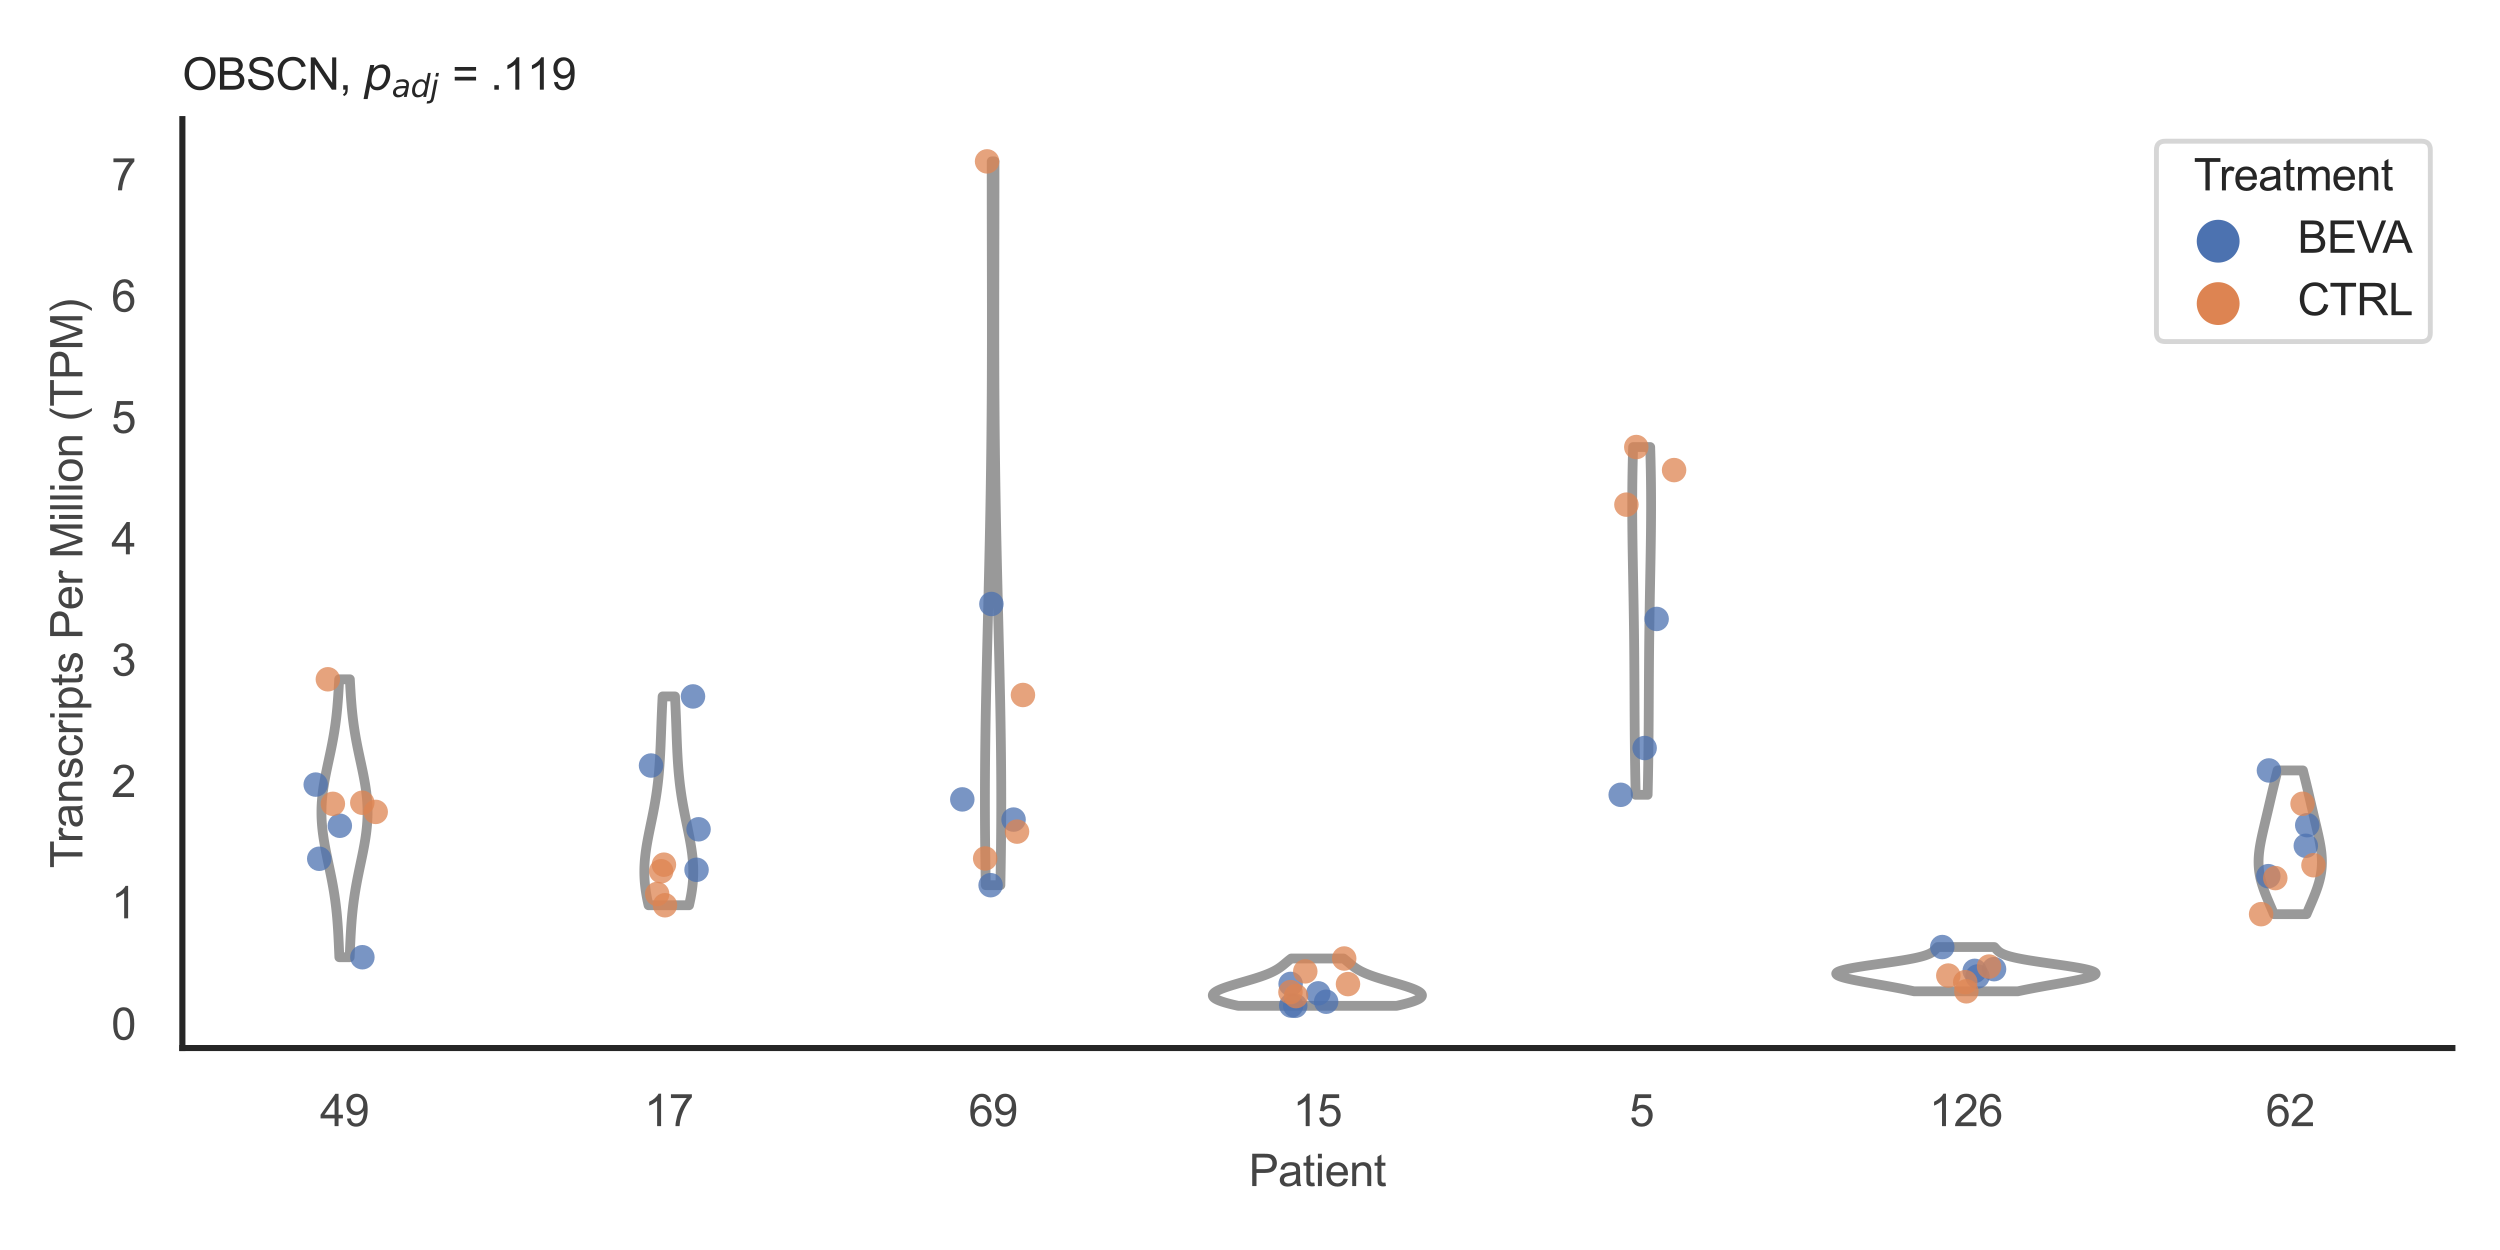 <?xml version="1.0" encoding="utf-8" standalone="no"?>
<!DOCTYPE svg PUBLIC "-//W3C//DTD SVG 1.1//EN"
  "http://www.w3.org/Graphics/SVG/1.1/DTD/svg11.dtd">
<svg xmlns:xlink="http://www.w3.org/1999/xlink" width="510.236pt" height="255.118pt" viewBox="0 0 510.236 255.118" xmlns="http://www.w3.org/2000/svg" version="1.1">
 <defs>
  <style type="text/css">*{stroke-linejoin: round; stroke-linecap: butt}</style>
 </defs>
 <g id="figure_1">
  <g id="patch_1">
   <path d="M 0 255.118 
L 510.236 255.118 
L 510.236 0 
L 0 0 
z
" style="fill: #ffffff"/>
  </g>
  <g id="axes_1">
   <g id="patch_2">
    <path d="M 37.22 213.898 
L 500.516 213.898 
L 500.516 24.32 
L 37.22 24.32 
z
" style="fill: #ffffff"/>
   </g>
   <g id="matplotlib.axis_1">
    <g id="xtick_1">
     <g id="text_1">
      <!-- 49 -->
      <g style="fill: #444444" transform="translate(65.308 229.84)scale(0.09 -0.09)">
       <defs>
        <path id="ArialMT-34" d="M 2069 0 
L 2069 1097 
L 81 1097 
L 81 1613 
L 2172 4581 
L 2631 4581 
L 2631 1613 
L 3250 1613 
L 3250 1097 
L 2631 1097 
L 2631 0 
L 2069 0 
z
M 2069 1613 
L 2069 3678 
L 634 1613 
L 2069 1613 
z
" transform="scale(0.016)"/>
        <path id="ArialMT-39" d="M 350 1059 
L 891 1109 
Q 959 728 1153 556 
Q 1347 384 1650 384 
Q 1909 384 2104 503 
Q 2300 622 2425 820 
Q 2550 1019 2634 1356 
Q 2719 1694 2719 2044 
Q 2719 2081 2716 2156 
Q 2547 1888 2255 1720 
Q 1963 1553 1622 1553 
Q 1053 1553 659 1965 
Q 266 2378 266 3053 
Q 266 3750 677 4175 
Q 1088 4600 1706 4600 
Q 2153 4600 2523 4359 
Q 2894 4119 3086 3673 
Q 3278 3228 3278 2384 
Q 3278 1506 3087 986 
Q 2897 466 2520 194 
Q 2144 -78 1638 -78 
Q 1100 -78 759 220 
Q 419 519 350 1059 
z
M 2653 3081 
Q 2653 3566 2395 3850 
Q 2138 4134 1775 4134 
Q 1400 4134 1122 3828 
Q 844 3522 844 3034 
Q 844 2597 1108 2323 
Q 1372 2050 1759 2050 
Q 2150 2050 2401 2323 
Q 2653 2597 2653 3081 
z
" transform="scale(0.016)"/>
       </defs>
       <use xlink:href="#ArialMT-34"/>
       <use xlink:href="#ArialMT-39" x="55.615"/>
      </g>
     </g>
    </g>
    <g id="xtick_2">
     <g id="text_2">
      <!-- 17 -->
      <g style="fill: #444444" transform="translate(131.493 229.84)scale(0.09 -0.09)">
       <defs>
        <path id="ArialMT-31" d="M 2384 0 
L 1822 0 
L 1822 3584 
Q 1619 3391 1289 3197 
Q 959 3003 697 2906 
L 697 3450 
Q 1169 3672 1522 3987 
Q 1875 4303 2022 4600 
L 2384 4600 
L 2384 0 
z
" transform="scale(0.016)"/>
        <path id="ArialMT-37" d="M 303 3981 
L 303 4522 
L 3269 4522 
L 3269 4084 
Q 2831 3619 2401 2847 
Q 1972 2075 1738 1259 
Q 1569 684 1522 0 
L 944 0 
Q 953 541 1156 1306 
Q 1359 2072 1739 2783 
Q 2119 3494 2547 3981 
L 303 3981 
z
" transform="scale(0.016)"/>
       </defs>
       <use xlink:href="#ArialMT-31"/>
       <use xlink:href="#ArialMT-37" x="55.615"/>
      </g>
     </g>
    </g>
    <g id="xtick_3">
     <g id="text_3">
      <!-- 69 -->
      <g style="fill: #444444" transform="translate(197.678 229.84)scale(0.09 -0.09)">
       <defs>
        <path id="ArialMT-36" d="M 3184 3459 
L 2625 3416 
Q 2550 3747 2413 3897 
Q 2184 4138 1850 4138 
Q 1581 4138 1378 3988 
Q 1113 3794 959 3422 
Q 806 3050 800 2363 
Q 1003 2672 1297 2822 
Q 1591 2972 1913 2972 
Q 2475 2972 2870 2558 
Q 3266 2144 3266 1488 
Q 3266 1056 3080 686 
Q 2894 316 2569 119 
Q 2244 -78 1831 -78 
Q 1128 -78 684 439 
Q 241 956 241 2144 
Q 241 3472 731 4075 
Q 1159 4600 1884 4600 
Q 2425 4600 2770 4297 
Q 3116 3994 3184 3459 
z
M 888 1484 
Q 888 1194 1011 928 
Q 1134 663 1356 523 
Q 1578 384 1822 384 
Q 2178 384 2434 671 
Q 2691 959 2691 1453 
Q 2691 1928 2437 2201 
Q 2184 2475 1800 2475 
Q 1419 2475 1153 2201 
Q 888 1928 888 1484 
z
" transform="scale(0.016)"/>
       </defs>
       <use xlink:href="#ArialMT-36"/>
       <use xlink:href="#ArialMT-39" x="55.615"/>
      </g>
     </g>
    </g>
    <g id="xtick_4">
     <g id="text_4">
      <!-- 15 -->
      <g style="fill: #444444" transform="translate(263.863 229.84)scale(0.09 -0.09)">
       <defs>
        <path id="ArialMT-35" d="M 266 1200 
L 856 1250 
Q 922 819 1161 601 
Q 1400 384 1738 384 
Q 2144 384 2425 690 
Q 2706 997 2706 1503 
Q 2706 1984 2436 2262 
Q 2166 2541 1728 2541 
Q 1456 2541 1237 2417 
Q 1019 2294 894 2097 
L 366 2166 
L 809 4519 
L 3088 4519 
L 3088 3981 
L 1259 3981 
L 1013 2750 
Q 1425 3038 1878 3038 
Q 2478 3038 2890 2622 
Q 3303 2206 3303 1553 
Q 3303 931 2941 478 
Q 2500 -78 1738 -78 
Q 1113 -78 717 272 
Q 322 622 266 1200 
z
" transform="scale(0.016)"/>
       </defs>
       <use xlink:href="#ArialMT-31"/>
       <use xlink:href="#ArialMT-35" x="55.615"/>
      </g>
     </g>
    </g>
    <g id="xtick_5">
     <g id="text_5">
      <!-- 5 -->
      <g style="fill: #444444" transform="translate(332.551 229.84)scale(0.09 -0.09)">
       <use xlink:href="#ArialMT-35"/>
      </g>
     </g>
    </g>
    <g id="xtick_6">
     <g id="text_6">
      <!-- 126 -->
      <g style="fill: #444444" transform="translate(393.731 229.84)scale(0.09 -0.09)">
       <defs>
        <path id="ArialMT-32" d="M 3222 541 
L 3222 0 
L 194 0 
Q 188 203 259 391 
Q 375 700 629 1000 
Q 884 1300 1366 1694 
Q 2113 2306 2375 2664 
Q 2638 3022 2638 3341 
Q 2638 3675 2398 3904 
Q 2159 4134 1775 4134 
Q 1369 4134 1125 3890 
Q 881 3647 878 3216 
L 300 3275 
Q 359 3922 746 4261 
Q 1134 4600 1788 4600 
Q 2447 4600 2831 4234 
Q 3216 3869 3216 3328 
Q 3216 3053 3103 2787 
Q 2991 2522 2730 2228 
Q 2469 1934 1863 1422 
Q 1356 997 1212 845 
Q 1069 694 975 541 
L 3222 541 
z
" transform="scale(0.016)"/>
       </defs>
       <use xlink:href="#ArialMT-31"/>
       <use xlink:href="#ArialMT-32" x="55.615"/>
       <use xlink:href="#ArialMT-36" x="111.23"/>
      </g>
     </g>
    </g>
    <g id="xtick_7">
     <g id="text_7">
      <!-- 62 -->
      <g style="fill: #444444" transform="translate(462.419 229.84)scale(0.09 -0.09)">
       <use xlink:href="#ArialMT-36"/>
       <use xlink:href="#ArialMT-32" x="55.615"/>
      </g>
     </g>
    </g>
    <g id="text_8">
     <!-- Patient -->
     <g style="fill: #444444" transform="translate(254.859 242.071)scale(0.09 -0.09)">
      <defs>
       <path id="ArialMT-50" d="M 494 0 
L 494 4581 
L 2222 4581 
Q 2678 4581 2919 4538 
Q 3256 4481 3484 4323 
Q 3713 4166 3852 3881 
Q 3991 3597 3991 3256 
Q 3991 2672 3619 2267 
Q 3247 1863 2275 1863 
L 1100 1863 
L 1100 0 
L 494 0 
z
M 1100 2403 
L 2284 2403 
Q 2872 2403 3119 2622 
Q 3366 2841 3366 3238 
Q 3366 3525 3220 3729 
Q 3075 3934 2838 4000 
Q 2684 4041 2272 4041 
L 1100 4041 
L 1100 2403 
z
" transform="scale(0.016)"/>
       <path id="ArialMT-61" d="M 2588 409 
Q 2275 144 1986 34 
Q 1697 -75 1366 -75 
Q 819 -75 525 192 
Q 231 459 231 875 
Q 231 1119 342 1320 
Q 453 1522 633 1644 
Q 813 1766 1038 1828 
Q 1203 1872 1538 1913 
Q 2219 1994 2541 2106 
Q 2544 2222 2544 2253 
Q 2544 2597 2384 2738 
Q 2169 2928 1744 2928 
Q 1347 2928 1158 2789 
Q 969 2650 878 2297 
L 328 2372 
Q 403 2725 575 2942 
Q 747 3159 1072 3276 
Q 1397 3394 1825 3394 
Q 2250 3394 2515 3294 
Q 2781 3194 2906 3042 
Q 3031 2891 3081 2659 
Q 3109 2516 3109 2141 
L 3109 1391 
Q 3109 606 3145 398 
Q 3181 191 3288 0 
L 2700 0 
Q 2613 175 2588 409 
z
M 2541 1666 
Q 2234 1541 1622 1453 
Q 1275 1403 1131 1340 
Q 988 1278 909 1158 
Q 831 1038 831 891 
Q 831 666 1001 516 
Q 1172 366 1500 366 
Q 1825 366 2078 508 
Q 2331 650 2450 897 
Q 2541 1088 2541 1459 
L 2541 1666 
z
" transform="scale(0.016)"/>
       <path id="ArialMT-74" d="M 1650 503 
L 1731 6 
Q 1494 -44 1306 -44 
Q 1000 -44 831 53 
Q 663 150 594 308 
Q 525 466 525 972 
L 525 2881 
L 113 2881 
L 113 3319 
L 525 3319 
L 525 4141 
L 1084 4478 
L 1084 3319 
L 1650 3319 
L 1650 2881 
L 1084 2881 
L 1084 941 
Q 1084 700 1114 631 
Q 1144 563 1211 522 
Q 1278 481 1403 481 
Q 1497 481 1650 503 
z
" transform="scale(0.016)"/>
       <path id="ArialMT-69" d="M 425 3934 
L 425 4581 
L 988 4581 
L 988 3934 
L 425 3934 
z
M 425 0 
L 425 3319 
L 988 3319 
L 988 0 
L 425 0 
z
" transform="scale(0.016)"/>
       <path id="ArialMT-65" d="M 2694 1069 
L 3275 997 
Q 3138 488 2766 206 
Q 2394 -75 1816 -75 
Q 1088 -75 661 373 
Q 234 822 234 1631 
Q 234 2469 665 2931 
Q 1097 3394 1784 3394 
Q 2450 3394 2872 2941 
Q 3294 2488 3294 1666 
Q 3294 1616 3291 1516 
L 816 1516 
Q 847 969 1125 678 
Q 1403 388 1819 388 
Q 2128 388 2347 550 
Q 2566 713 2694 1069 
z
M 847 1978 
L 2700 1978 
Q 2663 2397 2488 2606 
Q 2219 2931 1791 2931 
Q 1403 2931 1139 2672 
Q 875 2413 847 1978 
z
" transform="scale(0.016)"/>
       <path id="ArialMT-6e" d="M 422 0 
L 422 3319 
L 928 3319 
L 928 2847 
Q 1294 3394 1984 3394 
Q 2284 3394 2536 3286 
Q 2788 3178 2913 3003 
Q 3038 2828 3088 2588 
Q 3119 2431 3119 2041 
L 3119 0 
L 2556 0 
L 2556 2019 
Q 2556 2363 2490 2533 
Q 2425 2703 2258 2804 
Q 2091 2906 1866 2906 
Q 1506 2906 1245 2678 
Q 984 2450 984 1813 
L 984 0 
L 422 0 
z
" transform="scale(0.016)"/>
      </defs>
      <use xlink:href="#ArialMT-50"/>
      <use xlink:href="#ArialMT-61" x="66.699"/>
      <use xlink:href="#ArialMT-74" x="122.314"/>
      <use xlink:href="#ArialMT-69" x="150.098"/>
      <use xlink:href="#ArialMT-65" x="172.314"/>
      <use xlink:href="#ArialMT-6e" x="227.93"/>
      <use xlink:href="#ArialMT-74" x="283.545"/>
     </g>
    </g>
   </g>
   <g id="matplotlib.axis_2">
    <g id="ytick_1">
     <g id="text_9">
      <!-- 0 -->
      <g style="fill: #444444" transform="translate(22.715 212.192)scale(0.09 -0.09)">
       <defs>
        <path id="ArialMT-30" d="M 266 2259 
Q 266 3072 433 3567 
Q 600 4063 929 4331 
Q 1259 4600 1759 4600 
Q 2128 4600 2406 4451 
Q 2684 4303 2865 4023 
Q 3047 3744 3150 3342 
Q 3253 2941 3253 2259 
Q 3253 1453 3087 958 
Q 2922 463 2592 192 
Q 2263 -78 1759 -78 
Q 1097 -78 719 397 
Q 266 969 266 2259 
z
M 844 2259 
Q 844 1131 1108 757 
Q 1372 384 1759 384 
Q 2147 384 2411 759 
Q 2675 1134 2675 2259 
Q 2675 3391 2411 3762 
Q 2147 4134 1753 4134 
Q 1366 4134 1134 3806 
Q 844 3388 844 2259 
z
" transform="scale(0.016)"/>
       </defs>
       <use xlink:href="#ArialMT-30"/>
      </g>
     </g>
    </g>
    <g id="ytick_2">
     <g id="text_10">
      <!-- 1 -->
      <g style="fill: #444444" transform="translate(22.715 187.428)scale(0.09 -0.09)">
       <use xlink:href="#ArialMT-31"/>
      </g>
     </g>
    </g>
    <g id="ytick_3">
     <g id="text_11">
      <!-- 2 -->
      <g style="fill: #444444" transform="translate(22.715 162.663)scale(0.09 -0.09)">
       <use xlink:href="#ArialMT-32"/>
      </g>
     </g>
    </g>
    <g id="ytick_4">
     <g id="text_12">
      <!-- 3 -->
      <g style="fill: #444444" transform="translate(22.715 137.898)scale(0.09 -0.09)">
       <defs>
        <path id="ArialMT-33" d="M 269 1209 
L 831 1284 
Q 928 806 1161 595 
Q 1394 384 1728 384 
Q 2125 384 2398 659 
Q 2672 934 2672 1341 
Q 2672 1728 2419 1979 
Q 2166 2231 1775 2231 
Q 1616 2231 1378 2169 
L 1441 2663 
Q 1497 2656 1531 2656 
Q 1891 2656 2178 2843 
Q 2466 3031 2466 3422 
Q 2466 3731 2256 3934 
Q 2047 4138 1716 4138 
Q 1388 4138 1169 3931 
Q 950 3725 888 3313 
L 325 3413 
Q 428 3978 793 4289 
Q 1159 4600 1703 4600 
Q 2078 4600 2393 4439 
Q 2709 4278 2876 4000 
Q 3044 3722 3044 3409 
Q 3044 3113 2884 2869 
Q 2725 2625 2413 2481 
Q 2819 2388 3044 2092 
Q 3269 1797 3269 1353 
Q 3269 753 2831 336 
Q 2394 -81 1725 -81 
Q 1122 -81 723 278 
Q 325 638 269 1209 
z
" transform="scale(0.016)"/>
       </defs>
       <use xlink:href="#ArialMT-33"/>
      </g>
     </g>
    </g>
    <g id="ytick_5">
     <g id="text_13">
      <!-- 4 -->
      <g style="fill: #444444" transform="translate(22.715 113.134)scale(0.09 -0.09)">
       <use xlink:href="#ArialMT-34"/>
      </g>
     </g>
    </g>
    <g id="ytick_6">
     <g id="text_14">
      <!-- 5 -->
      <g style="fill: #444444" transform="translate(22.715 88.369)scale(0.09 -0.09)">
       <use xlink:href="#ArialMT-35"/>
      </g>
     </g>
    </g>
    <g id="ytick_7">
     <g id="text_15">
      <!-- 6 -->
      <g style="fill: #444444" transform="translate(22.715 63.604)scale(0.09 -0.09)">
       <use xlink:href="#ArialMT-36"/>
      </g>
     </g>
    </g>
    <g id="ytick_8">
     <g id="text_16">
      <!-- 7 -->
      <g style="fill: #444444" transform="translate(22.715 38.839)scale(0.09 -0.09)">
       <use xlink:href="#ArialMT-37"/>
      </g>
     </g>
    </g>
    <g id="text_17">
     <!-- Transcripts Per Million (TPM) -->
     <g style="fill: #444444" transform="translate(16.821 177.194)rotate(-90)scale(0.09 -0.09)">
      <defs>
       <path id="ArialMT-54" d="M 1659 0 
L 1659 4041 
L 150 4041 
L 150 4581 
L 3781 4581 
L 3781 4041 
L 2266 4041 
L 2266 0 
L 1659 0 
z
" transform="scale(0.016)"/>
       <path id="ArialMT-72" d="M 416 0 
L 416 3319 
L 922 3319 
L 922 2816 
Q 1116 3169 1280 3281 
Q 1444 3394 1641 3394 
Q 1925 3394 2219 3213 
L 2025 2691 
Q 1819 2813 1613 2813 
Q 1428 2813 1281 2702 
Q 1134 2591 1072 2394 
Q 978 2094 978 1738 
L 978 0 
L 416 0 
z
" transform="scale(0.016)"/>
       <path id="ArialMT-73" d="M 197 991 
L 753 1078 
Q 800 744 1014 566 
Q 1228 388 1613 388 
Q 2000 388 2187 545 
Q 2375 703 2375 916 
Q 2375 1106 2209 1216 
Q 2094 1291 1634 1406 
Q 1016 1563 777 1677 
Q 538 1791 414 1992 
Q 291 2194 291 2438 
Q 291 2659 392 2848 
Q 494 3038 669 3163 
Q 800 3259 1026 3326 
Q 1253 3394 1513 3394 
Q 1903 3394 2198 3281 
Q 2494 3169 2634 2976 
Q 2775 2784 2828 2463 
L 2278 2388 
Q 2241 2644 2061 2787 
Q 1881 2931 1553 2931 
Q 1166 2931 1000 2803 
Q 834 2675 834 2503 
Q 834 2394 903 2306 
Q 972 2216 1119 2156 
Q 1203 2125 1616 2013 
Q 2213 1853 2448 1751 
Q 2684 1650 2818 1456 
Q 2953 1263 2953 975 
Q 2953 694 2789 445 
Q 2625 197 2315 61 
Q 2006 -75 1616 -75 
Q 969 -75 630 194 
Q 291 463 197 991 
z
" transform="scale(0.016)"/>
       <path id="ArialMT-63" d="M 2588 1216 
L 3141 1144 
Q 3050 572 2676 248 
Q 2303 -75 1759 -75 
Q 1078 -75 664 370 
Q 250 816 250 1647 
Q 250 2184 428 2587 
Q 606 2991 970 3192 
Q 1334 3394 1763 3394 
Q 2303 3394 2647 3120 
Q 2991 2847 3088 2344 
L 2541 2259 
Q 2463 2594 2264 2762 
Q 2066 2931 1784 2931 
Q 1359 2931 1093 2626 
Q 828 2322 828 1663 
Q 828 994 1084 691 
Q 1341 388 1753 388 
Q 2084 388 2306 591 
Q 2528 794 2588 1216 
z
" transform="scale(0.016)"/>
       <path id="ArialMT-70" d="M 422 -1272 
L 422 3319 
L 934 3319 
L 934 2888 
Q 1116 3141 1344 3267 
Q 1572 3394 1897 3394 
Q 2322 3394 2647 3175 
Q 2972 2956 3137 2557 
Q 3303 2159 3303 1684 
Q 3303 1175 3120 767 
Q 2938 359 2589 142 
Q 2241 -75 1856 -75 
Q 1575 -75 1351 44 
Q 1128 163 984 344 
L 984 -1272 
L 422 -1272 
z
M 931 1641 
Q 931 1000 1190 694 
Q 1450 388 1819 388 
Q 2194 388 2461 705 
Q 2728 1022 2728 1688 
Q 2728 2322 2467 2637 
Q 2206 2953 1844 2953 
Q 1484 2953 1207 2617 
Q 931 2281 931 1641 
z
" transform="scale(0.016)"/>
       <path id="ArialMT-20" transform="scale(0.016)"/>
       <path id="ArialMT-4d" d="M 475 0 
L 475 4581 
L 1388 4581 
L 2472 1338 
Q 2622 884 2691 659 
Q 2769 909 2934 1394 
L 4031 4581 
L 4847 4581 
L 4847 0 
L 4263 0 
L 4263 3834 
L 2931 0 
L 2384 0 
L 1059 3900 
L 1059 0 
L 475 0 
z
" transform="scale(0.016)"/>
       <path id="ArialMT-6c" d="M 409 0 
L 409 4581 
L 972 4581 
L 972 0 
L 409 0 
z
" transform="scale(0.016)"/>
       <path id="ArialMT-6f" d="M 213 1659 
Q 213 2581 725 3025 
Q 1153 3394 1769 3394 
Q 2453 3394 2887 2945 
Q 3322 2497 3322 1706 
Q 3322 1066 3130 698 
Q 2938 331 2570 128 
Q 2203 -75 1769 -75 
Q 1072 -75 642 372 
Q 213 819 213 1659 
z
M 791 1659 
Q 791 1022 1069 705 
Q 1347 388 1769 388 
Q 2188 388 2466 706 
Q 2744 1025 2744 1678 
Q 2744 2294 2464 2611 
Q 2184 2928 1769 2928 
Q 1347 2928 1069 2612 
Q 791 2297 791 1659 
z
" transform="scale(0.016)"/>
       <path id="ArialMT-28" d="M 1497 -1347 
Q 1031 -759 709 28 
Q 388 816 388 1659 
Q 388 2403 628 3084 
Q 909 3875 1497 4659 
L 1900 4659 
Q 1522 4009 1400 3731 
Q 1209 3300 1100 2831 
Q 966 2247 966 1656 
Q 966 153 1900 -1347 
L 1497 -1347 
z
" transform="scale(0.016)"/>
       <path id="ArialMT-29" d="M 791 -1347 
L 388 -1347 
Q 1322 153 1322 1656 
Q 1322 2244 1188 2822 
Q 1081 3291 891 3722 
Q 769 4003 388 4659 
L 791 4659 
Q 1378 3875 1659 3084 
Q 1900 2403 1900 1659 
Q 1900 816 1576 28 
Q 1253 -759 791 -1347 
z
" transform="scale(0.016)"/>
      </defs>
      <use xlink:href="#ArialMT-54"/>
      <use xlink:href="#ArialMT-72" x="57.334"/>
      <use xlink:href="#ArialMT-61" x="90.635"/>
      <use xlink:href="#ArialMT-6e" x="146.25"/>
      <use xlink:href="#ArialMT-73" x="201.865"/>
      <use xlink:href="#ArialMT-63" x="251.865"/>
      <use xlink:href="#ArialMT-72" x="301.865"/>
      <use xlink:href="#ArialMT-69" x="335.166"/>
      <use xlink:href="#ArialMT-70" x="357.383"/>
      <use xlink:href="#ArialMT-74" x="412.998"/>
      <use xlink:href="#ArialMT-73" x="440.781"/>
      <use xlink:href="#ArialMT-20" x="490.781"/>
      <use xlink:href="#ArialMT-50" x="518.564"/>
      <use xlink:href="#ArialMT-65" x="585.264"/>
      <use xlink:href="#ArialMT-72" x="640.879"/>
      <use xlink:href="#ArialMT-20" x="674.18"/>
      <use xlink:href="#ArialMT-4d" x="701.963"/>
      <use xlink:href="#ArialMT-69" x="785.264"/>
      <use xlink:href="#ArialMT-6c" x="807.48"/>
      <use xlink:href="#ArialMT-6c" x="829.697"/>
      <use xlink:href="#ArialMT-69" x="851.914"/>
      <use xlink:href="#ArialMT-6f" x="874.131"/>
      <use xlink:href="#ArialMT-6e" x="929.746"/>
      <use xlink:href="#ArialMT-20" x="985.361"/>
      <use xlink:href="#ArialMT-28" x="1013.145"/>
      <use xlink:href="#ArialMT-54" x="1046.445"/>
      <use xlink:href="#ArialMT-50" x="1107.529"/>
      <use xlink:href="#ArialMT-4d" x="1174.229"/>
      <use xlink:href="#ArialMT-29" x="1257.529"/>
     </g>
    </g>
   </g>
   <g id="PolyCollection_1">
    <defs>
     <path id="m2694a2081b" d="M 71.366 -59.752 
L 69.259 -59.752 
L 69.235 -60.325 
L 69.211 -60.898 
L 69.186 -61.471 
L 69.161 -62.044 
L 69.135 -62.617 
L 69.107 -63.19 
L 69.079 -63.763 
L 69.048 -64.336 
L 69.016 -64.909 
L 68.981 -65.483 
L 68.943 -66.056 
L 68.902 -66.629 
L 68.858 -67.202 
L 68.81 -67.775 
L 68.759 -68.348 
L 68.703 -68.921 
L 68.642 -69.494 
L 68.577 -70.067 
L 68.507 -70.64 
L 68.432 -71.213 
L 68.353 -71.786 
L 68.268 -72.359 
L 68.179 -72.932 
L 68.084 -73.505 
L 67.986 -74.078 
L 67.883 -74.651 
L 67.776 -75.224 
L 67.666 -75.797 
L 67.552 -76.37 
L 67.436 -76.943 
L 67.318 -77.516 
L 67.198 -78.089 
L 67.077 -78.662 
L 66.957 -79.235 
L 66.837 -79.808 
L 66.718 -80.381 
L 66.601 -80.954 
L 66.487 -81.527 
L 66.377 -82.1 
L 66.272 -82.673 
L 66.172 -83.246 
L 66.077 -83.819 
L 65.99 -84.392 
L 65.91 -84.965 
L 65.839 -85.538 
L 65.776 -86.111 
L 65.722 -86.684 
L 65.679 -87.257 
L 65.645 -87.83 
L 65.622 -88.403 
L 65.61 -88.976 
L 65.608 -89.549 
L 65.617 -90.122 
L 65.638 -90.695 
L 65.668 -91.268 
L 65.71 -91.841 
L 65.761 -92.414 
L 65.822 -92.987 
L 65.892 -93.56 
L 65.971 -94.133 
L 66.058 -94.706 
L 66.152 -95.279 
L 66.253 -95.852 
L 66.359 -96.425 
L 66.47 -96.998 
L 66.586 -97.571 
L 66.705 -98.144 
L 66.826 -98.717 
L 66.948 -99.29 
L 67.072 -99.863 
L 67.195 -100.436 
L 67.318 -101.009 
L 67.439 -101.582 
L 67.558 -102.155 
L 67.674 -102.728 
L 67.787 -103.301 
L 67.896 -103.874 
L 68.001 -104.447 
L 68.101 -105.02 
L 68.197 -105.593 
L 68.288 -106.166 
L 68.374 -106.739 
L 68.455 -107.312 
L 68.531 -107.885 
L 68.603 -108.458 
L 68.669 -109.031 
L 68.731 -109.604 
L 68.788 -110.178 
L 68.842 -110.751 
L 68.891 -111.324 
L 68.938 -111.897 
L 68.981 -112.47 
L 69.021 -113.043 
L 69.059 -113.616 
L 69.095 -114.189 
L 69.129 -114.762 
L 69.161 -115.335 
L 69.192 -115.908 
L 69.223 -116.481 
L 71.402 -116.481 
L 71.402 -116.481 
L 71.433 -115.908 
L 71.464 -115.335 
L 71.497 -114.762 
L 71.531 -114.189 
L 71.566 -113.616 
L 71.604 -113.043 
L 71.644 -112.47 
L 71.688 -111.897 
L 71.734 -111.324 
L 71.783 -110.751 
L 71.837 -110.178 
L 71.894 -109.604 
L 71.956 -109.031 
L 72.023 -108.458 
L 72.094 -107.885 
L 72.17 -107.312 
L 72.251 -106.739 
L 72.337 -106.166 
L 72.428 -105.593 
L 72.524 -105.02 
L 72.624 -104.447 
L 72.729 -103.874 
L 72.839 -103.301 
L 72.951 -102.728 
L 73.068 -102.155 
L 73.187 -101.582 
L 73.308 -101.009 
L 73.43 -100.436 
L 73.553 -99.863 
L 73.677 -99.29 
L 73.799 -98.717 
L 73.921 -98.144 
L 74.039 -97.571 
L 74.155 -96.998 
L 74.266 -96.425 
L 74.372 -95.852 
L 74.473 -95.279 
L 74.567 -94.706 
L 74.654 -94.133 
L 74.733 -93.56 
L 74.803 -92.987 
L 74.864 -92.414 
L 74.915 -91.841 
L 74.957 -91.268 
L 74.988 -90.695 
L 75.008 -90.122 
L 75.017 -89.549 
L 75.016 -88.976 
L 75.003 -88.403 
L 74.98 -87.83 
L 74.947 -87.257 
L 74.903 -86.684 
L 74.849 -86.111 
L 74.786 -85.538 
L 74.715 -84.965 
L 74.635 -84.392 
L 74.548 -83.819 
L 74.454 -83.246 
L 74.353 -82.673 
L 74.248 -82.1 
L 74.138 -81.527 
L 74.024 -80.954 
L 73.907 -80.381 
L 73.789 -79.808 
L 73.668 -79.235 
L 73.548 -78.662 
L 73.427 -78.089 
L 73.307 -77.516 
L 73.189 -76.943 
L 73.073 -76.37 
L 72.959 -75.797 
L 72.849 -75.224 
L 72.742 -74.651 
L 72.639 -74.078 
L 72.541 -73.505 
L 72.447 -72.932 
L 72.357 -72.359 
L 72.273 -71.786 
L 72.193 -71.213 
L 72.118 -70.64 
L 72.048 -70.067 
L 71.983 -69.494 
L 71.923 -68.921 
L 71.867 -68.348 
L 71.815 -67.775 
L 71.767 -67.202 
L 71.723 -66.629 
L 71.682 -66.056 
L 71.644 -65.483 
L 71.609 -64.909 
L 71.577 -64.336 
L 71.546 -63.763 
L 71.518 -63.19 
L 71.491 -62.617 
L 71.465 -62.044 
L 71.439 -61.471 
L 71.415 -60.898 
L 71.39 -60.325 
L 71.366 -59.752 
z
" style="stroke: #999999; stroke-width: 2"/>
    </defs>
    <g clip-path="url(#p285fe15c2a)">
     <use xlink:href="#m2694a2081b" x="0" y="255.118" style="fill: #ffffff; stroke: #999999; stroke-width: 2"/>
    </g>
   </g>
   <g id="PolyCollection_2">
    <defs>
     <path id="mefdcc3d244" d="M 140.629 -70.359 
L 132.367 -70.359 
L 132.269 -70.789 
L 132.175 -71.22 
L 132.087 -71.65 
L 132.004 -72.081 
L 131.926 -72.511 
L 131.854 -72.942 
L 131.789 -73.372 
L 131.73 -73.803 
L 131.677 -74.233 
L 131.631 -74.664 
L 131.592 -75.094 
L 131.561 -75.525 
L 131.536 -75.956 
L 131.519 -76.386 
L 131.508 -76.817 
L 131.505 -77.247 
L 131.509 -77.678 
L 131.52 -78.108 
L 131.537 -78.539 
L 131.562 -78.969 
L 131.592 -79.4 
L 131.629 -79.83 
L 131.672 -80.261 
L 131.721 -80.691 
L 131.774 -81.122 
L 131.833 -81.552 
L 131.897 -81.983 
L 131.964 -82.413 
L 132.036 -82.844 
L 132.111 -83.274 
L 132.189 -83.705 
L 132.27 -84.135 
L 132.353 -84.566 
L 132.438 -84.996 
L 132.525 -85.427 
L 132.613 -85.857 
L 132.701 -86.288 
L 132.79 -86.718 
L 132.879 -87.149 
L 132.968 -87.58 
L 133.056 -88.01 
L 133.143 -88.441 
L 133.23 -88.871 
L 133.314 -89.302 
L 133.397 -89.732 
L 133.479 -90.163 
L 133.558 -90.593 
L 133.635 -91.024 
L 133.71 -91.454 
L 133.782 -91.885 
L 133.852 -92.315 
L 133.919 -92.746 
L 133.984 -93.176 
L 134.046 -93.607 
L 134.105 -94.037 
L 134.161 -94.468 
L 134.215 -94.898 
L 134.266 -95.329 
L 134.315 -95.759 
L 134.361 -96.19 
L 134.404 -96.62 
L 134.446 -97.051 
L 134.484 -97.481 
L 134.521 -97.912 
L 134.555 -98.342 
L 134.588 -98.773 
L 134.618 -99.204 
L 134.647 -99.634 
L 134.674 -100.065 
L 134.7 -100.495 
L 134.724 -100.926 
L 134.747 -101.356 
L 134.768 -101.787 
L 134.789 -102.217 
L 134.808 -102.648 
L 134.827 -103.078 
L 134.844 -103.509 
L 134.862 -103.939 
L 134.878 -104.37 
L 134.895 -104.8 
L 134.911 -105.231 
L 134.926 -105.661 
L 134.942 -106.092 
L 134.957 -106.522 
L 134.973 -106.953 
L 134.989 -107.383 
L 135.005 -107.814 
L 135.021 -108.244 
L 135.038 -108.675 
L 135.055 -109.105 
L 135.072 -109.536 
L 135.091 -109.966 
L 135.109 -110.397 
L 135.129 -110.828 
L 135.149 -111.258 
L 135.17 -111.689 
L 135.191 -112.119 
L 135.214 -112.55 
L 135.237 -112.98 
L 137.759 -112.98 
L 137.759 -112.98 
L 137.782 -112.55 
L 137.804 -112.119 
L 137.826 -111.689 
L 137.847 -111.258 
L 137.867 -110.828 
L 137.886 -110.397 
L 137.905 -109.966 
L 137.923 -109.536 
L 137.941 -109.105 
L 137.958 -108.675 
L 137.974 -108.244 
L 137.991 -107.814 
L 138.007 -107.383 
L 138.022 -106.953 
L 138.038 -106.522 
L 138.054 -106.092 
L 138.069 -105.661 
L 138.085 -105.231 
L 138.101 -104.8 
L 138.117 -104.37 
L 138.134 -103.939 
L 138.151 -103.509 
L 138.169 -103.078 
L 138.187 -102.648 
L 138.207 -102.217 
L 138.227 -101.787 
L 138.249 -101.356 
L 138.272 -100.926 
L 138.296 -100.495 
L 138.321 -100.065 
L 138.348 -99.634 
L 138.377 -99.204 
L 138.408 -98.773 
L 138.44 -98.342 
L 138.475 -97.912 
L 138.511 -97.481 
L 138.55 -97.051 
L 138.591 -96.62 
L 138.635 -96.19 
L 138.681 -95.759 
L 138.729 -95.329 
L 138.78 -94.898 
L 138.834 -94.468 
L 138.891 -94.037 
L 138.95 -93.607 
L 139.012 -93.176 
L 139.076 -92.746 
L 139.143 -92.315 
L 139.213 -91.885 
L 139.286 -91.454 
L 139.36 -91.024 
L 139.438 -90.593 
L 139.517 -90.163 
L 139.598 -89.732 
L 139.681 -89.302 
L 139.766 -88.871 
L 139.852 -88.441 
L 139.939 -88.01 
L 140.028 -87.58 
L 140.116 -87.149 
L 140.205 -86.718 
L 140.294 -86.288 
L 140.383 -85.857 
L 140.471 -85.427 
L 140.557 -84.996 
L 140.642 -84.566 
L 140.726 -84.135 
L 140.806 -83.705 
L 140.885 -83.274 
L 140.96 -82.844 
L 141.031 -82.413 
L 141.099 -81.983 
L 141.162 -81.552 
L 141.221 -81.122 
L 141.275 -80.691 
L 141.323 -80.261 
L 141.366 -79.83 
L 141.403 -79.4 
L 141.434 -78.969 
L 141.458 -78.539 
L 141.476 -78.108 
L 141.487 -77.678 
L 141.49 -77.247 
L 141.487 -76.817 
L 141.477 -76.386 
L 141.46 -75.956 
L 141.435 -75.525 
L 141.403 -75.094 
L 141.364 -74.664 
L 141.319 -74.233 
L 141.266 -73.803 
L 141.207 -73.372 
L 141.141 -72.942 
L 141.069 -72.511 
L 140.992 -72.081 
L 140.909 -71.65 
L 140.82 -71.22 
L 140.727 -70.789 
L 140.629 -70.359 
z
" style="stroke: #999999; stroke-width: 2"/>
    </defs>
    <g clip-path="url(#p285fe15c2a)">
     <use xlink:href="#mefdcc3d244" x="0" y="255.118" style="fill: #ffffff; stroke: #999999; stroke-width: 2"/>
    </g>
   </g>
   <g id="PolyCollection_3">
    <defs>
     <path id="m140bcfd7ad" d="M 204.174 -74.456 
L 201.191 -74.456 
L 201.163 -75.948 
L 201.137 -77.44 
L 201.114 -78.932 
L 201.092 -80.424 
L 201.073 -81.916 
L 201.057 -83.409 
L 201.043 -84.901 
L 201.032 -86.393 
L 201.024 -87.885 
L 201.019 -89.377 
L 201.016 -90.869 
L 201.016 -92.362 
L 201.018 -93.854 
L 201.023 -95.346 
L 201.031 -96.838 
L 201.041 -98.33 
L 201.054 -99.822 
L 201.069 -101.315 
L 201.087 -102.807 
L 201.106 -104.299 
L 201.128 -105.791 
L 201.151 -107.283 
L 201.176 -108.776 
L 201.203 -110.268 
L 201.232 -111.76 
L 201.262 -113.252 
L 201.293 -114.744 
L 201.326 -116.236 
L 201.359 -117.729 
L 201.394 -119.221 
L 201.429 -120.713 
L 201.464 -122.205 
L 201.5 -123.697 
L 201.537 -125.189 
L 201.574 -126.682 
L 201.611 -128.174 
L 201.648 -129.666 
L 201.684 -131.158 
L 201.721 -132.65 
L 201.757 -134.143 
L 201.793 -135.635 
L 201.829 -137.127 
L 201.864 -138.619 
L 201.898 -140.111 
L 201.931 -141.603 
L 201.964 -143.096 
L 201.996 -144.588 
L 202.027 -146.08 
L 202.057 -147.572 
L 202.086 -149.064 
L 202.114 -150.556 
L 202.14 -152.049 
L 202.166 -153.541 
L 202.191 -155.033 
L 202.214 -156.525 
L 202.236 -158.017 
L 202.257 -159.51 
L 202.277 -161.002 
L 202.296 -162.494 
L 202.313 -163.986 
L 202.329 -165.478 
L 202.344 -166.97 
L 202.358 -168.463 
L 202.37 -169.955 
L 202.381 -171.447 
L 202.392 -172.939 
L 202.401 -174.431 
L 202.409 -175.923 
L 202.416 -177.416 
L 202.421 -178.908 
L 202.426 -180.4 
L 202.43 -181.892 
L 202.433 -183.384 
L 202.436 -184.877 
L 202.437 -186.369 
L 202.438 -187.861 
L 202.438 -189.353 
L 202.438 -190.845 
L 202.437 -192.337 
L 202.435 -193.83 
L 202.433 -195.322 
L 202.431 -196.814 
L 202.429 -198.306 
L 202.426 -199.798 
L 202.423 -201.29 
L 202.42 -202.783 
L 202.418 -204.275 
L 202.415 -205.767 
L 202.412 -207.259 
L 202.409 -208.751 
L 202.407 -210.244 
L 202.405 -211.736 
L 202.403 -213.228 
L 202.401 -214.72 
L 202.4 -216.212 
L 202.4 -217.704 
L 202.399 -219.197 
L 202.399 -220.689 
L 202.4 -222.181 
L 202.966 -222.181 
L 202.966 -222.181 
L 202.966 -220.689 
L 202.967 -219.197 
L 202.966 -217.704 
L 202.966 -216.212 
L 202.964 -214.72 
L 202.963 -213.228 
L 202.961 -211.736 
L 202.959 -210.244 
L 202.957 -208.751 
L 202.954 -207.259 
L 202.951 -205.767 
L 202.948 -204.275 
L 202.945 -202.783 
L 202.943 -201.29 
L 202.94 -199.798 
L 202.937 -198.306 
L 202.935 -196.814 
L 202.932 -195.322 
L 202.931 -193.83 
L 202.929 -192.337 
L 202.928 -190.845 
L 202.928 -189.353 
L 202.928 -187.861 
L 202.929 -186.369 
L 202.93 -184.877 
L 202.932 -183.384 
L 202.936 -181.892 
L 202.94 -180.4 
L 202.944 -178.908 
L 202.95 -177.416 
L 202.957 -175.923 
L 202.965 -174.431 
L 202.974 -172.939 
L 202.984 -171.447 
L 202.996 -169.955 
L 203.008 -168.463 
L 203.022 -166.97 
L 203.037 -165.478 
L 203.053 -163.986 
L 203.07 -162.494 
L 203.089 -161.002 
L 203.109 -159.51 
L 203.13 -158.017 
L 203.152 -156.525 
L 203.175 -155.033 
L 203.2 -153.541 
L 203.225 -152.049 
L 203.252 -150.556 
L 203.28 -149.064 
L 203.309 -147.572 
L 203.339 -146.08 
L 203.37 -144.588 
L 203.402 -143.096 
L 203.435 -141.603 
L 203.468 -140.111 
L 203.502 -138.619 
L 203.537 -137.127 
L 203.573 -135.635 
L 203.609 -134.143 
L 203.645 -132.65 
L 203.681 -131.158 
L 203.718 -129.666 
L 203.755 -128.174 
L 203.792 -126.682 
L 203.829 -125.189 
L 203.865 -123.697 
L 203.902 -122.205 
L 203.937 -120.713 
L 203.972 -119.221 
L 204.007 -117.729 
L 204.04 -116.236 
L 204.073 -114.744 
L 204.104 -113.252 
L 204.134 -111.76 
L 204.162 -110.268 
L 204.189 -108.776 
L 204.215 -107.283 
L 204.238 -105.791 
L 204.26 -104.299 
L 204.279 -102.807 
L 204.297 -101.315 
L 204.312 -99.822 
L 204.325 -98.33 
L 204.335 -96.838 
L 204.343 -95.346 
L 204.348 -93.854 
L 204.35 -92.362 
L 204.35 -90.869 
L 204.347 -89.377 
L 204.342 -87.885 
L 204.333 -86.393 
L 204.322 -84.901 
L 204.309 -83.409 
L 204.293 -81.916 
L 204.274 -80.424 
L 204.252 -78.932 
L 204.229 -77.44 
L 204.203 -75.948 
L 204.174 -74.456 
z
" style="stroke: #999999; stroke-width: 2"/>
    </defs>
    <g clip-path="url(#p285fe15c2a)">
     <use xlink:href="#m140bcfd7ad" x="0" y="255.118" style="fill: #ffffff; stroke: #999999; stroke-width: 2"/>
    </g>
   </g>
   <g id="PolyCollection_4">
    <defs>
     <path id="m8d1a5889de" d="M 285.048 -49.837 
L 252.688 -49.837 
L 252.253 -49.935 
L 251.833 -50.032 
L 251.427 -50.13 
L 251.038 -50.227 
L 250.665 -50.325 
L 250.311 -50.422 
L 249.975 -50.52 
L 249.66 -50.617 
L 249.364 -50.715 
L 249.089 -50.812 
L 248.836 -50.91 
L 248.605 -51.007 
L 248.395 -51.105 
L 248.208 -51.202 
L 248.044 -51.3 
L 247.902 -51.397 
L 247.782 -51.495 
L 247.686 -51.592 
L 247.612 -51.69 
L 247.56 -51.787 
L 247.53 -51.885 
L 247.522 -51.982 
L 247.536 -52.08 
L 247.571 -52.178 
L 247.626 -52.275 
L 247.702 -52.373 
L 247.797 -52.47 
L 247.912 -52.568 
L 248.045 -52.665 
L 248.196 -52.763 
L 248.364 -52.86 
L 248.549 -52.958 
L 248.75 -53.055 
L 248.965 -53.153 
L 249.195 -53.25 
L 249.439 -53.348 
L 249.695 -53.445 
L 249.963 -53.543 
L 250.242 -53.64 
L 250.53 -53.738 
L 250.828 -53.835 
L 251.134 -53.933 
L 251.446 -54.03 
L 251.765 -54.128 
L 252.09 -54.225 
L 252.418 -54.323 
L 252.75 -54.42 
L 253.084 -54.518 
L 253.42 -54.615 
L 253.756 -54.713 
L 254.092 -54.81 
L 254.426 -54.908 
L 254.758 -55.005 
L 255.088 -55.103 
L 255.413 -55.2 
L 255.735 -55.298 
L 256.051 -55.395 
L 256.361 -55.493 
L 256.665 -55.59 
L 256.963 -55.688 
L 257.253 -55.785 
L 257.535 -55.883 
L 257.81 -55.981 
L 258.076 -56.078 
L 258.334 -56.176 
L 258.582 -56.273 
L 258.823 -56.371 
L 259.054 -56.468 
L 259.277 -56.566 
L 259.49 -56.663 
L 259.696 -56.761 
L 259.892 -56.858 
L 260.081 -56.956 
L 260.262 -57.053 
L 260.435 -57.151 
L 260.601 -57.248 
L 260.761 -57.346 
L 260.913 -57.443 
L 261.06 -57.541 
L 261.202 -57.638 
L 261.339 -57.736 
L 261.471 -57.833 
L 261.599 -57.931 
L 261.724 -58.028 
L 261.846 -58.126 
L 261.966 -58.223 
L 262.084 -58.321 
L 262.201 -58.418 
L 262.317 -58.516 
L 262.433 -58.613 
L 262.549 -58.711 
L 262.665 -58.808 
L 262.783 -58.906 
L 262.901 -59.003 
L 263.022 -59.101 
L 263.144 -59.198 
L 263.268 -59.296 
L 263.394 -59.393 
L 263.523 -59.491 
L 274.214 -59.491 
L 274.214 -59.491 
L 274.342 -59.393 
L 274.469 -59.296 
L 274.593 -59.198 
L 274.715 -59.101 
L 274.835 -59.003 
L 274.954 -58.906 
L 275.071 -58.808 
L 275.187 -58.711 
L 275.303 -58.613 
L 275.419 -58.516 
L 275.535 -58.418 
L 275.652 -58.321 
L 275.77 -58.223 
L 275.89 -58.126 
L 276.012 -58.028 
L 276.137 -57.931 
L 276.265 -57.833 
L 276.398 -57.736 
L 276.534 -57.638 
L 276.676 -57.541 
L 276.823 -57.443 
L 276.976 -57.346 
L 277.135 -57.248 
L 277.301 -57.151 
L 277.474 -57.053 
L 277.655 -56.956 
L 277.844 -56.858 
L 278.041 -56.761 
L 278.246 -56.663 
L 278.46 -56.566 
L 278.682 -56.468 
L 278.914 -56.371 
L 279.154 -56.273 
L 279.403 -56.176 
L 279.66 -56.078 
L 279.926 -55.981 
L 280.201 -55.883 
L 280.483 -55.785 
L 280.773 -55.688 
L 281.071 -55.59 
L 281.375 -55.493 
L 281.685 -55.395 
L 282.002 -55.298 
L 282.323 -55.2 
L 282.649 -55.103 
L 282.978 -55.005 
L 283.31 -54.908 
L 283.645 -54.81 
L 283.98 -54.713 
L 284.316 -54.615 
L 284.652 -54.518 
L 284.986 -54.42 
L 285.318 -54.323 
L 285.646 -54.225 
L 285.971 -54.128 
L 286.29 -54.03 
L 286.603 -53.933 
L 286.908 -53.835 
L 287.206 -53.738 
L 287.495 -53.64 
L 287.773 -53.543 
L 288.041 -53.445 
L 288.297 -53.348 
L 288.541 -53.25 
L 288.771 -53.153 
L 288.986 -53.055 
L 289.187 -52.958 
L 289.372 -52.86 
L 289.54 -52.763 
L 289.691 -52.665 
L 289.824 -52.568 
L 289.939 -52.47 
L 290.034 -52.373 
L 290.11 -52.275 
L 290.165 -52.178 
L 290.2 -52.08 
L 290.214 -51.982 
L 290.206 -51.885 
L 290.176 -51.787 
L 290.124 -51.69 
L 290.05 -51.592 
L 289.954 -51.495 
L 289.835 -51.397 
L 289.693 -51.3 
L 289.528 -51.202 
L 289.341 -51.105 
L 289.132 -51.007 
L 288.9 -50.91 
L 288.647 -50.812 
L 288.372 -50.715 
L 288.077 -50.617 
L 287.761 -50.52 
L 287.425 -50.422 
L 287.071 -50.325 
L 286.699 -50.227 
L 286.309 -50.13 
L 285.903 -50.032 
L 285.483 -49.935 
L 285.048 -49.837 
z
" style="stroke: #999999; stroke-width: 2"/>
    </defs>
    <g clip-path="url(#p285fe15c2a)">
     <use xlink:href="#m8d1a5889de" x="0" y="255.118" style="fill: #ffffff; stroke: #999999; stroke-width: 2"/>
    </g>
   </g>
   <g id="PolyCollection_5">
    <defs>
     <path id="m45da9a50b5" d="M 336.272 -92.904 
L 333.835 -92.904 
L 333.818 -93.62 
L 333.802 -94.337 
L 333.787 -95.054 
L 333.772 -95.771 
L 333.758 -96.488 
L 333.744 -97.205 
L 333.732 -97.922 
L 333.72 -98.639 
L 333.709 -99.356 
L 333.698 -100.073 
L 333.688 -100.79 
L 333.679 -101.507 
L 333.67 -102.224 
L 333.662 -102.941 
L 333.655 -103.658 
L 333.648 -104.374 
L 333.641 -105.091 
L 333.636 -105.808 
L 333.63 -106.525 
L 333.625 -107.242 
L 333.62 -107.959 
L 333.616 -108.676 
L 333.611 -109.393 
L 333.607 -110.11 
L 333.604 -110.827 
L 333.6 -111.544 
L 333.596 -112.261 
L 333.593 -112.978 
L 333.589 -113.695 
L 333.586 -114.412 
L 333.582 -115.129 
L 333.578 -115.845 
L 333.574 -116.562 
L 333.57 -117.279 
L 333.566 -117.996 
L 333.561 -118.713 
L 333.556 -119.43 
L 333.551 -120.147 
L 333.546 -120.864 
L 333.54 -121.581 
L 333.533 -122.298 
L 333.526 -123.015 
L 333.519 -123.732 
L 333.512 -124.449 
L 333.503 -125.166 
L 333.495 -125.883 
L 333.486 -126.599 
L 333.476 -127.316 
L 333.466 -128.033 
L 333.456 -128.75 
L 333.445 -129.467 
L 333.434 -130.184 
L 333.423 -130.901 
L 333.411 -131.618 
L 333.398 -132.335 
L 333.386 -133.052 
L 333.373 -133.769 
L 333.36 -134.486 
L 333.347 -135.203 
L 333.334 -135.92 
L 333.32 -136.637 
L 333.307 -137.354 
L 333.294 -138.07 
L 333.281 -138.787 
L 333.267 -139.504 
L 333.255 -140.221 
L 333.242 -140.938 
L 333.23 -141.655 
L 333.218 -142.372 
L 333.206 -143.089 
L 333.195 -143.806 
L 333.185 -144.523 
L 333.175 -145.24 
L 333.167 -145.957 
L 333.158 -146.674 
L 333.151 -147.391 
L 333.145 -148.108 
L 333.139 -148.824 
L 333.135 -149.541 
L 333.131 -150.258 
L 333.129 -150.975 
L 333.128 -151.692 
L 333.128 -152.409 
L 333.129 -153.126 
L 333.132 -153.843 
L 333.136 -154.56 
L 333.141 -155.277 
L 333.147 -155.994 
L 333.155 -156.711 
L 333.165 -157.428 
L 333.175 -158.145 
L 333.188 -158.862 
L 333.201 -159.579 
L 333.216 -160.295 
L 333.232 -161.012 
L 333.25 -161.729 
L 333.269 -162.446 
L 333.289 -163.163 
L 333.311 -163.88 
L 336.796 -163.88 
L 336.796 -163.88 
L 336.817 -163.163 
L 336.837 -162.446 
L 336.857 -161.729 
L 336.874 -161.012 
L 336.89 -160.295 
L 336.905 -159.579 
L 336.919 -158.862 
L 336.931 -158.145 
L 336.942 -157.428 
L 336.951 -156.711 
L 336.959 -155.994 
L 336.966 -155.277 
L 336.971 -154.56 
L 336.975 -153.843 
L 336.977 -153.126 
L 336.979 -152.409 
L 336.979 -151.692 
L 336.978 -150.975 
L 336.975 -150.258 
L 336.972 -149.541 
L 336.967 -148.824 
L 336.962 -148.108 
L 336.956 -147.391 
L 336.948 -146.674 
L 336.94 -145.957 
L 336.931 -145.24 
L 336.921 -144.523 
L 336.911 -143.806 
L 336.9 -143.089 
L 336.889 -142.372 
L 336.877 -141.655 
L 336.865 -140.938 
L 336.852 -140.221 
L 336.839 -139.504 
L 336.826 -138.787 
L 336.813 -138.07 
L 336.799 -137.354 
L 336.786 -136.637 
L 336.773 -135.92 
L 336.76 -135.203 
L 336.746 -134.486 
L 336.733 -133.769 
L 336.721 -133.052 
L 336.708 -132.335 
L 336.696 -131.618 
L 336.684 -130.901 
L 336.672 -130.184 
L 336.661 -129.467 
L 336.65 -128.75 
L 336.64 -128.033 
L 336.63 -127.316 
L 336.621 -126.599 
L 336.612 -125.883 
L 336.603 -125.166 
L 336.595 -124.449 
L 336.587 -123.732 
L 336.58 -123.015 
L 336.573 -122.298 
L 336.567 -121.581 
L 336.561 -120.864 
L 336.555 -120.147 
L 336.55 -119.43 
L 336.545 -118.713 
L 336.541 -117.996 
L 336.536 -117.279 
L 336.532 -116.562 
L 336.528 -115.845 
L 336.525 -115.129 
L 336.521 -114.412 
L 336.517 -113.695 
L 336.514 -112.978 
L 336.51 -112.261 
L 336.507 -111.544 
L 336.503 -110.827 
L 336.499 -110.11 
L 336.495 -109.393 
L 336.491 -108.676 
L 336.487 -107.959 
L 336.482 -107.242 
L 336.477 -106.525 
L 336.471 -105.808 
L 336.465 -105.091 
L 336.459 -104.374 
L 336.452 -103.658 
L 336.444 -102.941 
L 336.436 -102.224 
L 336.428 -101.507 
L 336.418 -100.79 
L 336.408 -100.073 
L 336.398 -99.356 
L 336.387 -98.639 
L 336.375 -97.922 
L 336.362 -97.205 
L 336.349 -96.488 
L 336.335 -95.771 
L 336.32 -95.054 
L 336.305 -94.337 
L 336.289 -93.62 
L 336.272 -92.904 
z
" style="stroke: #999999; stroke-width: 2"/>
    </defs>
    <g clip-path="url(#p285fe15c2a)">
     <use xlink:href="#m45da9a50b5" x="0" y="255.118" style="fill: #ffffff; stroke: #999999; stroke-width: 2"/>
    </g>
   </g>
   <g id="PolyCollection_6">
    <defs>
     <path id="mca9d2e2237" d="M 411.801 -52.795 
L 390.676 -52.795 
L 390.247 -52.886 
L 389.81 -52.977 
L 389.366 -53.069 
L 388.914 -53.16 
L 388.455 -53.251 
L 387.989 -53.342 
L 387.515 -53.434 
L 387.035 -53.525 
L 386.548 -53.616 
L 386.055 -53.707 
L 385.556 -53.799 
L 385.052 -53.89 
L 384.543 -53.981 
L 384.032 -54.072 
L 383.517 -54.164 
L 383.001 -54.255 
L 382.485 -54.346 
L 381.97 -54.437 
L 381.457 -54.529 
L 380.948 -54.62 
L 380.446 -54.711 
L 379.951 -54.802 
L 379.465 -54.894 
L 378.992 -54.985 
L 378.532 -55.076 
L 378.088 -55.167 
L 377.663 -55.259 
L 377.258 -55.35 
L 376.876 -55.441 
L 376.518 -55.532 
L 376.188 -55.623 
L 375.888 -55.715 
L 375.619 -55.806 
L 375.383 -55.897 
L 375.183 -55.988 
L 375.02 -56.08 
L 374.895 -56.171 
L 374.81 -56.262 
L 374.766 -56.353 
L 374.764 -56.445 
L 374.805 -56.536 
L 374.889 -56.627 
L 375.016 -56.718 
L 375.186 -56.81 
L 375.398 -56.901 
L 375.653 -56.992 
L 375.948 -57.083 
L 376.283 -57.175 
L 376.657 -57.266 
L 377.066 -57.357 
L 377.51 -57.448 
L 377.987 -57.54 
L 378.493 -57.631 
L 379.026 -57.722 
L 379.583 -57.813 
L 380.161 -57.905 
L 380.757 -57.996 
L 381.368 -58.087 
L 381.991 -58.178 
L 382.622 -58.27 
L 383.258 -58.361 
L 383.896 -58.452 
L 384.532 -58.543 
L 385.164 -58.635 
L 385.788 -58.726 
L 386.402 -58.817 
L 387.003 -58.908 
L 387.589 -59 
L 388.156 -59.091 
L 388.704 -59.182 
L 389.23 -59.273 
L 389.733 -59.365 
L 390.212 -59.456 
L 390.665 -59.547 
L 391.093 -59.638 
L 391.493 -59.73 
L 391.867 -59.821 
L 392.215 -59.912 
L 392.536 -60.003 
L 392.832 -60.095 
L 393.102 -60.186 
L 393.349 -60.277 
L 393.574 -60.368 
L 393.777 -60.46 
L 393.96 -60.551 
L 394.126 -60.642 
L 394.275 -60.733 
L 394.409 -60.825 
L 394.531 -60.916 
L 394.642 -61.007 
L 394.744 -61.098 
L 394.839 -61.19 
L 394.928 -61.281 
L 395.014 -61.372 
L 395.097 -61.463 
L 395.18 -61.555 
L 395.263 -61.646 
L 395.349 -61.737 
L 395.437 -61.828 
L 407.04 -61.828 
L 407.04 -61.828 
L 407.128 -61.737 
L 407.214 -61.646 
L 407.297 -61.555 
L 407.38 -61.463 
L 407.463 -61.372 
L 407.549 -61.281 
L 407.638 -61.19 
L 407.733 -61.098 
L 407.835 -61.007 
L 407.946 -60.916 
L 408.067 -60.825 
L 408.202 -60.733 
L 408.351 -60.642 
L 408.517 -60.551 
L 408.7 -60.46 
L 408.903 -60.368 
L 409.128 -60.277 
L 409.375 -60.186 
L 409.645 -60.095 
L 409.941 -60.003 
L 410.262 -59.912 
L 410.61 -59.821 
L 410.984 -59.73 
L 411.384 -59.638 
L 411.812 -59.547 
L 412.265 -59.456 
L 412.744 -59.365 
L 413.247 -59.273 
L 413.773 -59.182 
L 414.321 -59.091 
L 414.888 -59 
L 415.474 -58.908 
L 416.075 -58.817 
L 416.689 -58.726 
L 417.313 -58.635 
L 417.945 -58.543 
L 418.581 -58.452 
L 419.219 -58.361 
L 419.855 -58.27 
L 420.486 -58.178 
L 421.109 -58.087 
L 421.72 -57.996 
L 422.316 -57.905 
L 422.894 -57.813 
L 423.451 -57.722 
L 423.984 -57.631 
L 424.49 -57.54 
L 424.966 -57.448 
L 425.411 -57.357 
L 425.82 -57.266 
L 426.194 -57.175 
L 426.529 -57.083 
L 426.824 -56.992 
L 427.079 -56.901 
L 427.291 -56.81 
L 427.461 -56.718 
L 427.588 -56.627 
L 427.672 -56.536 
L 427.713 -56.445 
L 427.711 -56.353 
L 427.667 -56.262 
L 427.582 -56.171 
L 427.457 -56.08 
L 427.294 -55.988 
L 427.094 -55.897 
L 426.858 -55.806 
L 426.589 -55.715 
L 426.289 -55.623 
L 425.959 -55.532 
L 425.601 -55.441 
L 425.219 -55.35 
L 424.814 -55.259 
L 424.389 -55.167 
L 423.945 -55.076 
L 423.485 -54.985 
L 423.011 -54.894 
L 422.526 -54.802 
L 422.031 -54.711 
L 421.529 -54.62 
L 421.02 -54.529 
L 420.507 -54.437 
L 419.992 -54.346 
L 419.476 -54.255 
L 418.96 -54.164 
L 418.445 -54.072 
L 417.933 -53.981 
L 417.425 -53.89 
L 416.921 -53.799 
L 416.422 -53.707 
L 415.929 -53.616 
L 415.442 -53.525 
L 414.962 -53.434 
L 414.488 -53.342 
L 414.022 -53.251 
L 413.563 -53.16 
L 413.111 -53.069 
L 412.667 -52.977 
L 412.23 -52.886 
L 411.801 -52.795 
z
" style="stroke: #999999; stroke-width: 2"/>
    </defs>
    <g clip-path="url(#p285fe15c2a)">
     <use xlink:href="#mca9d2e2237" x="0" y="255.118" style="fill: #ffffff; stroke: #999999; stroke-width: 2"/>
    </g>
   </g>
   <g id="PolyCollection_7">
    <defs>
     <path id="m7ef44abd97" d="M 470.75 -68.54 
L 464.097 -68.54 
L 463.972 -68.836 
L 463.846 -69.132 
L 463.719 -69.429 
L 463.591 -69.725 
L 463.464 -70.021 
L 463.336 -70.318 
L 463.209 -70.614 
L 463.082 -70.91 
L 462.956 -71.207 
L 462.832 -71.503 
L 462.709 -71.799 
L 462.588 -72.095 
L 462.469 -72.392 
L 462.353 -72.688 
L 462.239 -72.984 
L 462.128 -73.281 
L 462.021 -73.577 
L 461.918 -73.873 
L 461.819 -74.17 
L 461.724 -74.466 
L 461.634 -74.762 
L 461.549 -75.059 
L 461.469 -75.355 
L 461.394 -75.651 
L 461.325 -75.948 
L 461.261 -76.244 
L 461.204 -76.54 
L 461.152 -76.836 
L 461.107 -77.133 
L 461.068 -77.429 
L 461.035 -77.725 
L 461.008 -78.022 
L 460.987 -78.318 
L 460.972 -78.614 
L 460.963 -78.911 
L 460.961 -79.207 
L 460.963 -79.503 
L 460.972 -79.8 
L 460.985 -80.096 
L 461.004 -80.392 
L 461.028 -80.689 
L 461.056 -80.985 
L 461.089 -81.281 
L 461.126 -81.577 
L 461.167 -81.874 
L 461.211 -82.17 
L 461.259 -82.466 
L 461.31 -82.763 
L 461.363 -83.059 
L 461.42 -83.355 
L 461.478 -83.652 
L 461.539 -83.948 
L 461.601 -84.244 
L 461.665 -84.541 
L 461.73 -84.837 
L 461.796 -85.133 
L 461.863 -85.429 
L 461.931 -85.726 
L 462 -86.022 
L 462.069 -86.318 
L 462.139 -86.615 
L 462.209 -86.911 
L 462.279 -87.207 
L 462.349 -87.504 
L 462.42 -87.8 
L 462.49 -88.096 
L 462.56 -88.393 
L 462.63 -88.689 
L 462.7 -88.985 
L 462.77 -89.282 
L 462.84 -89.578 
L 462.909 -89.874 
L 462.979 -90.17 
L 463.048 -90.467 
L 463.117 -90.763 
L 463.186 -91.059 
L 463.256 -91.356 
L 463.325 -91.652 
L 463.394 -91.948 
L 463.463 -92.245 
L 463.533 -92.541 
L 463.602 -92.837 
L 463.672 -93.134 
L 463.742 -93.43 
L 463.812 -93.726 
L 463.883 -94.023 
L 463.953 -94.319 
L 464.025 -94.615 
L 464.096 -94.911 
L 464.168 -95.208 
L 464.241 -95.504 
L 464.314 -95.8 
L 464.387 -96.097 
L 464.461 -96.393 
L 464.535 -96.689 
L 464.61 -96.986 
L 464.685 -97.282 
L 464.761 -97.578 
L 464.837 -97.875 
L 470.01 -97.875 
L 470.01 -97.875 
L 470.086 -97.578 
L 470.162 -97.282 
L 470.237 -96.986 
L 470.312 -96.689 
L 470.386 -96.393 
L 470.46 -96.097 
L 470.533 -95.8 
L 470.606 -95.504 
L 470.679 -95.208 
L 470.751 -94.911 
L 470.823 -94.615 
L 470.894 -94.319 
L 470.965 -94.023 
L 471.035 -93.726 
L 471.105 -93.43 
L 471.175 -93.134 
L 471.245 -92.837 
L 471.315 -92.541 
L 471.384 -92.245 
L 471.453 -91.948 
L 471.523 -91.652 
L 471.592 -91.356 
L 471.661 -91.059 
L 471.73 -90.763 
L 471.799 -90.467 
L 471.869 -90.17 
L 471.938 -89.874 
L 472.008 -89.578 
L 472.077 -89.282 
L 472.147 -88.985 
L 472.217 -88.689 
L 472.287 -88.393 
L 472.357 -88.096 
L 472.428 -87.8 
L 472.498 -87.504 
L 472.568 -87.207 
L 472.638 -86.911 
L 472.708 -86.615 
L 472.778 -86.318 
L 472.847 -86.022 
L 472.916 -85.726 
L 472.984 -85.429 
L 473.051 -85.133 
L 473.118 -84.837 
L 473.183 -84.541 
L 473.247 -84.244 
L 473.309 -83.948 
L 473.369 -83.652 
L 473.428 -83.355 
L 473.484 -83.059 
L 473.537 -82.763 
L 473.588 -82.466 
L 473.636 -82.17 
L 473.68 -81.874 
L 473.721 -81.577 
L 473.758 -81.281 
L 473.791 -80.985 
L 473.819 -80.689 
L 473.843 -80.392 
L 473.862 -80.096 
L 473.876 -79.8 
L 473.884 -79.503 
L 473.887 -79.207 
L 473.884 -78.911 
L 473.875 -78.614 
L 473.86 -78.318 
L 473.84 -78.022 
L 473.813 -77.725 
L 473.779 -77.429 
L 473.74 -77.133 
L 473.695 -76.836 
L 473.643 -76.54 
L 473.586 -76.244 
L 473.522 -75.948 
L 473.453 -75.651 
L 473.379 -75.355 
L 473.298 -75.059 
L 473.213 -74.762 
L 473.123 -74.466 
L 473.028 -74.17 
L 472.929 -73.873 
L 472.826 -73.577 
L 472.719 -73.281 
L 472.608 -72.984 
L 472.495 -72.688 
L 472.378 -72.392 
L 472.259 -72.095 
L 472.138 -71.799 
L 472.015 -71.503 
L 471.891 -71.207 
L 471.765 -70.91 
L 471.638 -70.614 
L 471.511 -70.318 
L 471.384 -70.021 
L 471.256 -69.725 
L 471.129 -69.429 
L 471.002 -69.132 
L 470.875 -68.836 
L 470.75 -68.54 
z
" style="stroke: #999999; stroke-width: 2"/>
    </defs>
    <g clip-path="url(#p285fe15c2a)">
     <use xlink:href="#m7ef44abd97" x="0" y="255.118" style="fill: #ffffff; stroke: #999999; stroke-width: 2"/>
    </g>
   </g>
   <g id="PathCollection_1"/>
   <g id="PathCollection_2"/>
   <g id="patch_3">
    <path d="M 37.22 213.898 
L 37.22 24.32 
" style="fill: none; stroke: #262626; stroke-width: 1.25; stroke-linejoin: miter; stroke-linecap: square"/>
   </g>
   <g id="patch_4">
    <path d="M 37.22 213.898 
L 500.516 213.898 
" style="fill: none; stroke: #262626; stroke-width: 1.25; stroke-linejoin: miter; stroke-linecap: square"/>
   </g>
   <g id="PathCollection_3">
    <defs>
     <path id="C0_0_18ebf904f4" d="M 0 2.5 
C 0.663 2.5 1.299 2.237 1.768 1.768 
C 2.237 1.299 2.5 0.663 2.5 -0 
C 2.5 -0.663 2.237 -1.299 1.768 -1.768 
C 1.299 -2.237 0.663 -2.5 0 -2.5 
C -0.663 -2.5 -1.299 -2.237 -1.768 -1.768 
C -2.237 -1.299 -2.5 -0.663 -2.5 0 
C -2.5 0.663 -2.237 1.299 -1.768 1.768 
C -1.299 2.237 -0.663 2.5 0 2.5 
z
"/>
    </defs>
    <g clip-path="url(#p285fe15c2a)">
     <use xlink:href="#C0_0_18ebf904f4" x="73.961" y="195.366" style="fill: #4c72b0; fill-opacity: 0.75"/>
    </g>
    <g clip-path="url(#p285fe15c2a)">
     <use xlink:href="#C0_0_18ebf904f4" x="65.155" y="175.27" style="fill: #4c72b0; fill-opacity: 0.75"/>
    </g>
    <g clip-path="url(#p285fe15c2a)">
     <use xlink:href="#C0_0_18ebf904f4" x="69.356" y="168.531" style="fill: #4c72b0; fill-opacity: 0.75"/>
    </g>
    <g clip-path="url(#p285fe15c2a)">
     <use xlink:href="#C0_0_18ebf904f4" x="64.436" y="160.132" style="fill: #4c72b0; fill-opacity: 0.75"/>
    </g>
    <g clip-path="url(#p285fe15c2a)">
     <use xlink:href="#C0_0_18ebf904f4" x="66.914" y="138.637" style="fill: #dd8452; fill-opacity: 0.75"/>
    </g>
    <g clip-path="url(#p285fe15c2a)">
     <use xlink:href="#C0_0_18ebf904f4" x="67.937" y="164.062" style="fill: #dd8452; fill-opacity: 0.75"/>
    </g>
    <g clip-path="url(#p285fe15c2a)">
     <use xlink:href="#C0_0_18ebf904f4" x="73.942" y="163.835" style="fill: #dd8452; fill-opacity: 0.75"/>
    </g>
    <g clip-path="url(#p285fe15c2a)">
     <use xlink:href="#C0_0_18ebf904f4" x="76.678" y="165.703" style="fill: #dd8452; fill-opacity: 0.75"/>
    </g>
   </g>
   <g id="PathCollection_4">
    <defs>
     <path id="C1_0_7fe460cf9e" d="M 0 2.5 
C 0.663 2.5 1.299 2.237 1.768 1.768 
C 2.237 1.299 2.5 0.663 2.5 -0 
C 2.5 -0.663 2.237 -1.299 1.768 -1.768 
C 1.299 -2.237 0.663 -2.5 0 -2.5 
C -0.663 -2.5 -1.299 -2.237 -1.768 -1.768 
C -2.237 -1.299 -2.5 -0.663 -2.5 0 
C -2.5 0.663 -2.237 1.299 -1.768 1.768 
C -1.299 2.237 -0.663 2.5 0 2.5 
z
"/>
    </defs>
    <g clip-path="url(#p285fe15c2a)">
     <use xlink:href="#C1_0_7fe460cf9e" x="141.438" y="142.138" style="fill: #4c72b0; fill-opacity: 0.75"/>
    </g>
    <g clip-path="url(#p285fe15c2a)">
     <use xlink:href="#C1_0_7fe460cf9e" x="132.87" y="156.24" style="fill: #4c72b0; fill-opacity: 0.75"/>
    </g>
    <g clip-path="url(#p285fe15c2a)">
     <use xlink:href="#C1_0_7fe460cf9e" x="142.571" y="169.254" style="fill: #4c72b0; fill-opacity: 0.75"/>
    </g>
    <g clip-path="url(#p285fe15c2a)">
     <use xlink:href="#C1_0_7fe460cf9e" x="142.162" y="177.519" style="fill: #4c72b0; fill-opacity: 0.75"/>
    </g>
    <g clip-path="url(#p285fe15c2a)">
     <use xlink:href="#C1_0_7fe460cf9e" x="134.938" y="177.82" style="fill: #dd8452; fill-opacity: 0.75"/>
    </g>
    <g clip-path="url(#p285fe15c2a)">
     <use xlink:href="#C1_0_7fe460cf9e" x="135.505" y="176.475" style="fill: #dd8452; fill-opacity: 0.75"/>
    </g>
    <g clip-path="url(#p285fe15c2a)">
     <use xlink:href="#C1_0_7fe460cf9e" x="135.722" y="184.759" style="fill: #dd8452; fill-opacity: 0.75"/>
    </g>
    <g clip-path="url(#p285fe15c2a)">
     <use xlink:href="#C1_0_7fe460cf9e" x="134.122" y="182.453" style="fill: #dd8452; fill-opacity: 0.75"/>
    </g>
   </g>
   <g id="PathCollection_5">
    <defs>
     <path id="C2_0_0c034446bc" d="M 0 2.5 
C 0.663 2.5 1.299 2.237 1.768 1.768 
C 2.237 1.299 2.5 0.663 2.5 -0 
C 2.5 -0.663 2.237 -1.299 1.768 -1.768 
C 1.299 -2.237 0.663 -2.5 0 -2.5 
C -0.663 -2.5 -1.299 -2.237 -1.768 -1.768 
C -2.237 -1.299 -2.5 -0.663 -2.5 0 
C -2.5 0.663 -2.237 1.299 -1.768 1.768 
C -1.299 2.237 -0.663 2.5 0 2.5 
z
"/>
    </defs>
    <g clip-path="url(#p285fe15c2a)">
     <use xlink:href="#C2_0_0c034446bc" x="206.862" y="167.273" style="fill: #4c72b0; fill-opacity: 0.75"/>
    </g>
    <g clip-path="url(#p285fe15c2a)">
     <use xlink:href="#C2_0_0c034446bc" x="196.401" y="163.153" style="fill: #4c72b0; fill-opacity: 0.75"/>
    </g>
    <g clip-path="url(#p285fe15c2a)">
     <use xlink:href="#C2_0_0c034446bc" x="202.34" y="123.27" style="fill: #4c72b0; fill-opacity: 0.75"/>
    </g>
    <g clip-path="url(#p285fe15c2a)">
     <use xlink:href="#C2_0_0c034446bc" x="202.177" y="180.663" style="fill: #4c72b0; fill-opacity: 0.75"/>
    </g>
    <g clip-path="url(#p285fe15c2a)">
     <use xlink:href="#C2_0_0c034446bc" x="207.572" y="169.728" style="fill: #dd8452; fill-opacity: 0.75"/>
    </g>
    <g clip-path="url(#p285fe15c2a)">
     <use xlink:href="#C2_0_0c034446bc" x="201.068" y="175.209" style="fill: #dd8452; fill-opacity: 0.75"/>
    </g>
    <g clip-path="url(#p285fe15c2a)">
     <use xlink:href="#C2_0_0c034446bc" x="208.778" y="141.844" style="fill: #dd8452; fill-opacity: 0.75"/>
    </g>
    <g clip-path="url(#p285fe15c2a)">
     <use xlink:href="#C2_0_0c034446bc" x="201.454" y="32.937" style="fill: #dd8452; fill-opacity: 0.75"/>
    </g>
   </g>
   <g id="PathCollection_6">
    <defs>
     <path id="C3_0_1d6a60cb94" d="M 0 2.5 
C 0.663 2.5 1.299 2.237 1.768 1.768 
C 2.237 1.299 2.5 0.663 2.5 -0 
C 2.5 -0.663 2.237 -1.299 1.768 -1.768 
C 1.299 -2.237 0.663 -2.5 0 -2.5 
C -0.663 -2.5 -1.299 -2.237 -1.768 -1.768 
C -2.237 -1.299 -2.5 -0.663 -2.5 0 
C -2.5 0.663 -2.237 1.299 -1.768 1.768 
C -1.299 2.237 -0.663 2.5 0 2.5 
z
"/>
    </defs>
    <g clip-path="url(#p285fe15c2a)">
     <use xlink:href="#C3_0_1d6a60cb94" x="263.409" y="200.812" style="fill: #4c72b0; fill-opacity: 0.75"/>
    </g>
    <g clip-path="url(#p285fe15c2a)">
     <use xlink:href="#C3_0_1d6a60cb94" x="269.051" y="202.736" style="fill: #4c72b0; fill-opacity: 0.75"/>
    </g>
    <g clip-path="url(#p285fe15c2a)">
     <use xlink:href="#C3_0_1d6a60cb94" x="263.525" y="205.232" style="fill: #4c72b0; fill-opacity: 0.75"/>
    </g>
    <g clip-path="url(#p285fe15c2a)">
     <use xlink:href="#C3_0_1d6a60cb94" x="264.349" y="205.281" style="fill: #4c72b0; fill-opacity: 0.75"/>
    </g>
    <g clip-path="url(#p285fe15c2a)">
     <use xlink:href="#C3_0_1d6a60cb94" x="270.66" y="204.447" style="fill: #4c72b0; fill-opacity: 0.75"/>
    </g>
    <g clip-path="url(#p285fe15c2a)">
     <use xlink:href="#C3_0_1d6a60cb94" x="266.4" y="198.247" style="fill: #dd8452; fill-opacity: 0.75"/>
    </g>
    <g clip-path="url(#p285fe15c2a)">
     <use xlink:href="#C3_0_1d6a60cb94" x="263.377" y="202.482" style="fill: #dd8452; fill-opacity: 0.75"/>
    </g>
    <g clip-path="url(#p285fe15c2a)">
     <use xlink:href="#C3_0_1d6a60cb94" x="275.116" y="200.847" style="fill: #dd8452; fill-opacity: 0.75"/>
    </g>
    <g clip-path="url(#p285fe15c2a)">
     <use xlink:href="#C3_0_1d6a60cb94" x="264.506" y="203.3" style="fill: #dd8452; fill-opacity: 0.75"/>
    </g>
    <g clip-path="url(#p285fe15c2a)">
     <use xlink:href="#C3_0_1d6a60cb94" x="274.343" y="195.627" style="fill: #dd8452; fill-opacity: 0.75"/>
    </g>
   </g>
   <g id="PathCollection_7">
    <defs>
     <path id="C4_0_4c90b6de90" d="M 0 2.5 
C 0.663 2.5 1.299 2.237 1.768 1.768 
C 2.237 1.299 2.5 0.663 2.5 -0 
C 2.5 -0.663 2.237 -1.299 1.768 -1.768 
C 1.299 -2.237 0.663 -2.5 0 -2.5 
C -0.663 -2.5 -1.299 -2.237 -1.768 -1.768 
C -2.237 -1.299 -2.5 -0.663 -2.5 0 
C -2.5 0.663 -2.237 1.299 -1.768 1.768 
C -1.299 2.237 -0.663 2.5 0 2.5 
z
"/>
    </defs>
    <g clip-path="url(#p285fe15c2a)">
     <use xlink:href="#C4_0_4c90b6de90" x="335.661" y="152.667" style="fill: #4c72b0; fill-opacity: 0.75"/>
    </g>
    <g clip-path="url(#p285fe15c2a)">
     <use xlink:href="#C4_0_4c90b6de90" x="330.775" y="162.215" style="fill: #4c72b0; fill-opacity: 0.75"/>
    </g>
    <g clip-path="url(#p285fe15c2a)">
     <use xlink:href="#C4_0_4c90b6de90" x="338.109" y="126.322" style="fill: #4c72b0; fill-opacity: 0.75"/>
    </g>
    <g clip-path="url(#p285fe15c2a)">
     <use xlink:href="#C4_0_4c90b6de90" x="341.672" y="95.942" style="fill: #dd8452; fill-opacity: 0.75"/>
    </g>
    <g clip-path="url(#p285fe15c2a)">
     <use xlink:href="#C4_0_4c90b6de90" x="331.943" y="102.996" style="fill: #dd8452; fill-opacity: 0.75"/>
    </g>
    <g clip-path="url(#p285fe15c2a)">
     <use xlink:href="#C4_0_4c90b6de90" x="333.958" y="91.238" style="fill: #dd8452; fill-opacity: 0.75"/>
    </g>
   </g>
   <g id="PathCollection_8">
    <defs>
     <path id="C5_0_5eeb4dc968" d="M 0 2.5 
C 0.663 2.5 1.299 2.237 1.768 1.768 
C 2.237 1.299 2.5 0.663 2.5 -0 
C 2.5 -0.663 2.237 -1.299 1.768 -1.768 
C 1.299 -2.237 0.663 -2.5 0 -2.5 
C -0.663 -2.5 -1.299 -2.237 -1.768 -1.768 
C -2.237 -1.299 -2.5 -0.663 -2.5 0 
C -2.5 0.663 -2.237 1.299 -1.768 1.768 
C -1.299 2.237 -0.663 2.5 0 2.5 
z
"/>
    </defs>
    <g clip-path="url(#p285fe15c2a)">
     <use xlink:href="#C5_0_5eeb4dc968" x="403.597" y="199.294" style="fill: #4c72b0; fill-opacity: 0.75"/>
    </g>
    <g clip-path="url(#p285fe15c2a)">
     <use xlink:href="#C5_0_5eeb4dc968" x="406.975" y="197.799" style="fill: #4c72b0; fill-opacity: 0.75"/>
    </g>
    <g clip-path="url(#p285fe15c2a)">
     <use xlink:href="#C5_0_5eeb4dc968" x="403.028" y="198.144" style="fill: #4c72b0; fill-opacity: 0.75"/>
    </g>
    <g clip-path="url(#p285fe15c2a)">
     <use xlink:href="#C5_0_5eeb4dc968" x="396.408" y="193.29" style="fill: #4c72b0; fill-opacity: 0.75"/>
    </g>
    <g clip-path="url(#p285fe15c2a)">
     <use xlink:href="#C5_0_5eeb4dc968" x="397.637" y="199.105" style="fill: #dd8452; fill-opacity: 0.75"/>
    </g>
    <g clip-path="url(#p285fe15c2a)">
     <use xlink:href="#C5_0_5eeb4dc968" x="401.095" y="200.453" style="fill: #dd8452; fill-opacity: 0.75"/>
    </g>
    <g clip-path="url(#p285fe15c2a)">
     <use xlink:href="#C5_0_5eeb4dc968" x="405.955" y="197.271" style="fill: #dd8452; fill-opacity: 0.75"/>
    </g>
    <g clip-path="url(#p285fe15c2a)">
     <use xlink:href="#C5_0_5eeb4dc968" x="401.321" y="202.323" style="fill: #dd8452; fill-opacity: 0.75"/>
    </g>
   </g>
   <g id="PathCollection_9">
    <defs>
     <path id="C6_0_35aa2e4a97" d="M 0 2.5 
C 0.663 2.5 1.299 2.237 1.768 1.768 
C 2.237 1.299 2.5 0.663 2.5 -0 
C 2.5 -0.663 2.237 -1.299 1.768 -1.768 
C 1.299 -2.237 0.663 -2.5 0 -2.5 
C -0.663 -2.5 -1.299 -2.237 -1.768 -1.768 
C -2.237 -1.299 -2.5 -0.663 -2.5 0 
C -2.5 0.663 -2.237 1.299 -1.768 1.768 
C -1.299 2.237 -0.663 2.5 0 2.5 
z
"/>
    </defs>
    <g clip-path="url(#p285fe15c2a)">
     <use xlink:href="#C6_0_35aa2e4a97" x="470.6" y="172.621" style="fill: #4c72b0; fill-opacity: 0.75"/>
    </g>
    <g clip-path="url(#p285fe15c2a)">
     <use xlink:href="#C6_0_35aa2e4a97" x="470.894" y="168.416" style="fill: #4c72b0; fill-opacity: 0.75"/>
    </g>
    <g clip-path="url(#p285fe15c2a)">
     <use xlink:href="#C6_0_35aa2e4a97" x="462.95" y="178.819" style="fill: #4c72b0; fill-opacity: 0.75"/>
    </g>
    <g clip-path="url(#p285fe15c2a)">
     <use xlink:href="#C6_0_35aa2e4a97" x="463.074" y="157.244" style="fill: #4c72b0; fill-opacity: 0.75"/>
    </g>
    <g clip-path="url(#p285fe15c2a)">
     <use xlink:href="#C6_0_35aa2e4a97" x="464.375" y="179.214" style="fill: #dd8452; fill-opacity: 0.75"/>
    </g>
    <g clip-path="url(#p285fe15c2a)">
     <use xlink:href="#C6_0_35aa2e4a97" x="461.479" y="186.578" style="fill: #dd8452; fill-opacity: 0.75"/>
    </g>
    <g clip-path="url(#p285fe15c2a)">
     <use xlink:href="#C6_0_35aa2e4a97" x="472.165" y="176.587" style="fill: #dd8452; fill-opacity: 0.75"/>
    </g>
    <g clip-path="url(#p285fe15c2a)">
     <use xlink:href="#C6_0_35aa2e4a97" x="469.94" y="164.045" style="fill: #dd8452; fill-opacity: 0.75"/>
    </g>
   </g>
   <g id="text_18">
    <!-- OBSCN, $p_{adj}$ = .119 -->
    <g style="fill: #262626" transform="translate(37.22 18.32)scale(0.09 -0.09)">
     <defs>
      <path id="ArialMT-4f" d="M 309 2231 
Q 309 3372 921 4017 
Q 1534 4663 2503 4663 
Q 3138 4663 3647 4359 
Q 4156 4056 4423 3514 
Q 4691 2972 4691 2284 
Q 4691 1588 4409 1038 
Q 4128 488 3612 205 
Q 3097 -78 2500 -78 
Q 1853 -78 1343 234 
Q 834 547 571 1087 
Q 309 1628 309 2231 
z
M 934 2222 
Q 934 1394 1379 917 
Q 1825 441 2497 441 
Q 3181 441 3623 922 
Q 4066 1403 4066 2288 
Q 4066 2847 3877 3264 
Q 3688 3681 3323 3911 
Q 2959 4141 2506 4141 
Q 1863 4141 1398 3698 
Q 934 3256 934 2222 
z
" transform="scale(0.016)"/>
      <path id="ArialMT-42" d="M 469 0 
L 469 4581 
L 2188 4581 
Q 2713 4581 3030 4442 
Q 3347 4303 3526 4014 
Q 3706 3725 3706 3409 
Q 3706 3116 3547 2856 
Q 3388 2597 3066 2438 
Q 3481 2316 3704 2022 
Q 3928 1728 3928 1328 
Q 3928 1006 3792 729 
Q 3656 453 3456 303 
Q 3256 153 2954 76 
Q 2653 0 2216 0 
L 469 0 
z
M 1075 2656 
L 2066 2656 
Q 2469 2656 2644 2709 
Q 2875 2778 2992 2937 
Q 3109 3097 3109 3338 
Q 3109 3566 3000 3739 
Q 2891 3913 2687 3977 
Q 2484 4041 1991 4041 
L 1075 4041 
L 1075 2656 
z
M 1075 541 
L 2216 541 
Q 2509 541 2628 563 
Q 2838 600 2978 687 
Q 3119 775 3209 942 
Q 3300 1109 3300 1328 
Q 3300 1584 3169 1773 
Q 3038 1963 2805 2039 
Q 2572 2116 2134 2116 
L 1075 2116 
L 1075 541 
z
" transform="scale(0.016)"/>
      <path id="ArialMT-53" d="M 288 1472 
L 859 1522 
Q 900 1178 1048 958 
Q 1197 738 1509 602 
Q 1822 466 2213 466 
Q 2559 466 2825 569 
Q 3091 672 3220 851 
Q 3350 1031 3350 1244 
Q 3350 1459 3225 1620 
Q 3100 1781 2813 1891 
Q 2628 1963 1997 2114 
Q 1366 2266 1113 2400 
Q 784 2572 623 2826 
Q 463 3081 463 3397 
Q 463 3744 659 4045 
Q 856 4347 1234 4503 
Q 1613 4659 2075 4659 
Q 2584 4659 2973 4495 
Q 3363 4331 3572 4012 
Q 3781 3694 3797 3291 
L 3216 3247 
Q 3169 3681 2898 3903 
Q 2628 4125 2100 4125 
Q 1550 4125 1298 3923 
Q 1047 3722 1047 3438 
Q 1047 3191 1225 3031 
Q 1400 2872 2139 2705 
Q 2878 2538 3153 2413 
Q 3553 2228 3743 1945 
Q 3934 1663 3934 1294 
Q 3934 928 3725 604 
Q 3516 281 3123 101 
Q 2731 -78 2241 -78 
Q 1619 -78 1198 103 
Q 778 284 539 648 
Q 300 1013 288 1472 
z
" transform="scale(0.016)"/>
      <path id="ArialMT-43" d="M 3763 1606 
L 4369 1453 
Q 4178 706 3683 314 
Q 3188 -78 2472 -78 
Q 1731 -78 1267 223 
Q 803 525 561 1097 
Q 319 1669 319 2325 
Q 319 3041 592 3573 
Q 866 4106 1370 4382 
Q 1875 4659 2481 4659 
Q 3169 4659 3637 4309 
Q 4106 3959 4291 3325 
L 3694 3184 
Q 3534 3684 3231 3912 
Q 2928 4141 2469 4141 
Q 1941 4141 1586 3887 
Q 1231 3634 1087 3207 
Q 944 2781 944 2328 
Q 944 1744 1114 1308 
Q 1284 872 1643 656 
Q 2003 441 2422 441 
Q 2931 441 3284 734 
Q 3638 1028 3763 1606 
z
" transform="scale(0.016)"/>
      <path id="ArialMT-4e" d="M 488 0 
L 488 4581 
L 1109 4581 
L 3516 984 
L 3516 4581 
L 4097 4581 
L 4097 0 
L 3475 0 
L 1069 3600 
L 1069 0 
L 488 0 
z
" transform="scale(0.016)"/>
      <path id="ArialMT-2c" d="M 569 0 
L 569 641 
L 1209 641 
L 1209 0 
Q 1209 -353 1084 -570 
Q 959 -788 688 -906 
L 531 -666 
Q 709 -588 793 -436 
Q 878 -284 888 0 
L 569 0 
z
" transform="scale(0.016)"/>
      <path id="DejaVuSans-Oblique-70" d="M 3175 2156 
Q 3175 2616 2975 2859 
Q 2775 3103 2400 3103 
Q 2144 3103 1911 2972 
Q 1678 2841 1497 2591 
Q 1319 2344 1212 1994 
Q 1106 1644 1106 1300 
Q 1106 863 1306 627 
Q 1506 391 1875 391 
Q 2147 391 2380 519 
Q 2613 647 2778 891 
Q 2956 1147 3065 1494 
Q 3175 1841 3175 2156 
z
M 1394 2969 
Q 1625 3272 1939 3428 
Q 2253 3584 2638 3584 
Q 3175 3584 3472 3232 
Q 3769 2881 3769 2247 
Q 3769 1728 3584 1258 
Q 3400 788 3053 416 
Q 2822 169 2531 39 
Q 2241 -91 1919 -91 
Q 1547 -91 1294 64 
Q 1041 219 916 525 
L 556 -1331 
L -19 -1331 
L 922 3500 
L 1497 3500 
L 1394 2969 
z
" transform="scale(0.016)"/>
      <path id="DejaVuSans-Oblique-61" d="M 3438 1997 
L 3047 0 
L 2472 0 
L 2578 531 
Q 2325 219 2001 64 
Q 1678 -91 1281 -91 
Q 834 -91 548 182 
Q 263 456 263 884 
Q 263 1497 752 1853 
Q 1241 2209 2100 2209 
L 2900 2209 
L 2931 2363 
Q 2938 2388 2941 2417 
Q 2944 2447 2944 2509 
Q 2944 2788 2717 2942 
Q 2491 3097 2081 3097 
Q 1800 3097 1504 3025 
Q 1209 2953 897 2809 
L 997 3341 
Q 1322 3463 1633 3523 
Q 1944 3584 2234 3584 
Q 2853 3584 3176 3315 
Q 3500 3047 3500 2534 
Q 3500 2431 3484 2292 
Q 3469 2153 3438 1997 
z
M 2816 1759 
L 2241 1759 
Q 1534 1759 1195 1570 
Q 856 1381 856 984 
Q 856 709 1029 553 
Q 1203 397 1509 397 
Q 1978 397 2328 733 
Q 2678 1069 2791 1631 
L 2816 1759 
z
" transform="scale(0.016)"/>
      <path id="DejaVuSans-Oblique-64" d="M 2675 525 
Q 2444 222 2128 65 
Q 1813 -91 1428 -91 
Q 903 -91 598 267 
Q 294 625 294 1247 
Q 294 1766 478 2236 
Q 663 2706 1013 3078 
Q 1244 3325 1534 3454 
Q 1825 3584 2144 3584 
Q 2481 3584 2739 3421 
Q 2997 3259 3138 2956 
L 3513 4863 
L 4091 4863 
L 3144 0 
L 2566 0 
L 2675 525 
z
M 891 1350 
Q 891 897 1095 644 
Q 1300 391 1663 391 
Q 1931 391 2161 520 
Q 2391 650 2566 903 
Q 2750 1166 2856 1509 
Q 2963 1853 2963 2188 
Q 2963 2622 2758 2865 
Q 2553 3109 2194 3109 
Q 1922 3109 1687 2981 
Q 1453 2853 1288 2613 
Q 1106 2353 998 2009 
Q 891 1666 891 1350 
z
" transform="scale(0.016)"/>
      <path id="DejaVuSans-Oblique-6a" d="M 928 3500 
L 1503 3500 
L 813 -63 
L 809 -78 
Q 694 -675 544 -897 
Q 403 -1106 132 -1218 
Q -138 -1331 -506 -1331 
L -722 -1331 
L -628 -844 
L -481 -844 
Q -144 -844 -1 -703 
Q 141 -563 238 -63 
L 928 3500 
z
M 1197 4863 
L 1772 4863 
L 1631 4134 
L 1056 4134 
L 1197 4863 
z
" transform="scale(0.016)"/>
      <path id="ArialMT-3d" d="M 3381 2694 
L 356 2694 
L 356 3219 
L 3381 3219 
L 3381 2694 
z
M 3381 1303 
L 356 1303 
L 356 1828 
L 3381 1828 
L 3381 1303 
z
" transform="scale(0.016)"/>
      <path id="ArialMT-2e" d="M 581 0 
L 581 641 
L 1222 641 
L 1222 0 
L 581 0 
z
" transform="scale(0.016)"/>
     </defs>
     <use xlink:href="#ArialMT-4f" transform="translate(0 0.141)"/>
     <use xlink:href="#ArialMT-42" transform="translate(77.783 0.141)"/>
     <use xlink:href="#ArialMT-53" transform="translate(144.482 0.141)"/>
     <use xlink:href="#ArialMT-43" transform="translate(211.182 0.141)"/>
     <use xlink:href="#ArialMT-4e" transform="translate(283.398 0.141)"/>
     <use xlink:href="#ArialMT-2c" transform="translate(355.615 0.141)"/>
     <use xlink:href="#ArialMT-20" transform="translate(383.398 0.141)"/>
     <use xlink:href="#DejaVuSans-Oblique-70" transform="translate(411.182 0.141)"/>
     <use xlink:href="#DejaVuSans-Oblique-61" transform="translate(474.658 -16.266)scale(0.7)"/>
     <use xlink:href="#DejaVuSans-Oblique-64" transform="translate(517.554 -16.266)scale(0.7)"/>
     <use xlink:href="#DejaVuSans-Oblique-6a" transform="translate(561.987 -16.266)scale(0.7)"/>
     <use xlink:href="#ArialMT-20" transform="translate(584.17 0.141)"/>
     <use xlink:href="#ArialMT-3d" transform="translate(611.953 0.141)"/>
     <use xlink:href="#ArialMT-20" transform="translate(670.352 0.141)"/>
     <use xlink:href="#ArialMT-2e" transform="translate(698.135 0.141)"/>
     <use xlink:href="#ArialMT-31" transform="translate(725.918 0.141)"/>
     <use xlink:href="#ArialMT-31" transform="translate(781.533 0.141)"/>
     <use xlink:href="#ArialMT-39" transform="translate(837.148 0.141)"/>
    </g>
   </g>
   <g id="legend_1">
    <g id="patch_5">
     <path d="M 441.915 69.712 
L 494.216 69.712 
Q 496.016 69.712 496.016 67.912 
L 496.016 30.62 
Q 496.016 28.82 494.216 28.82 
L 441.915 28.82 
Q 440.115 28.82 440.115 30.62 
L 440.115 67.912 
Q 440.115 69.712 441.915 69.712 
z
" style="fill: #ffffff; opacity: 0.8; stroke: #cccccc; stroke-linejoin: miter"/>
    </g>
    <g id="text_19">
     <!-- Treatment -->
     <g style="fill: #262626" transform="translate(447.729 38.862)scale(0.09 -0.09)">
      <defs>
       <path id="ArialMT-6d" d="M 422 0 
L 422 3319 
L 925 3319 
L 925 2853 
Q 1081 3097 1340 3245 
Q 1600 3394 1931 3394 
Q 2300 3394 2536 3241 
Q 2772 3088 2869 2813 
Q 3263 3394 3894 3394 
Q 4388 3394 4653 3120 
Q 4919 2847 4919 2278 
L 4919 0 
L 4359 0 
L 4359 2091 
Q 4359 2428 4304 2576 
Q 4250 2725 4106 2815 
Q 3963 2906 3769 2906 
Q 3419 2906 3187 2673 
Q 2956 2441 2956 1928 
L 2956 0 
L 2394 0 
L 2394 2156 
Q 2394 2531 2256 2718 
Q 2119 2906 1806 2906 
Q 1569 2906 1367 2781 
Q 1166 2656 1075 2415 
Q 984 2175 984 1722 
L 984 0 
L 422 0 
z
" transform="scale(0.016)"/>
      </defs>
      <use xlink:href="#ArialMT-54"/>
      <use xlink:href="#ArialMT-72" x="57.334"/>
      <use xlink:href="#ArialMT-65" x="90.635"/>
      <use xlink:href="#ArialMT-61" x="146.25"/>
      <use xlink:href="#ArialMT-74" x="201.865"/>
      <use xlink:href="#ArialMT-6d" x="229.648"/>
      <use xlink:href="#ArialMT-65" x="312.949"/>
      <use xlink:href="#ArialMT-6e" x="368.564"/>
      <use xlink:href="#ArialMT-74" x="424.18"/>
     </g>
    </g>
    <g id="PathCollection_10">
     <defs>
      <path id="me641715ca8" d="M 0 3.873 
C 1.027 3.873 2.012 3.465 2.739 2.739 
C 3.465 2.012 3.873 1.027 3.873 0 
C 3.873 -1.027 3.465 -2.012 2.739 -2.739 
C 2.012 -3.465 1.027 -3.873 0 -3.873 
C -1.027 -3.873 -2.012 -3.465 -2.739 -2.739 
C -3.465 -2.012 -3.873 -1.027 -3.873 0 
C -3.873 1.027 -3.465 2.012 -2.739 2.739 
C -2.012 3.465 -1.027 3.873 0 3.873 
z
" style="stroke: #4c72b0"/>
     </defs>
     <g>
      <use xlink:href="#me641715ca8" x="452.715" y="49.23" style="fill: #4c72b0; stroke: #4c72b0"/>
     </g>
    </g>
    <g id="text_20">
     <!-- BEVA -->
     <g style="fill: #262626" transform="translate(468.915 51.593)scale(0.09 -0.09)">
      <defs>
       <path id="ArialMT-45" d="M 506 0 
L 506 4581 
L 3819 4581 
L 3819 4041 
L 1113 4041 
L 1113 2638 
L 3647 2638 
L 3647 2100 
L 1113 2100 
L 1113 541 
L 3925 541 
L 3925 0 
L 506 0 
z
" transform="scale(0.016)"/>
       <path id="ArialMT-56" d="M 1803 0 
L 28 4581 
L 684 4581 
L 1875 1253 
Q 2019 853 2116 503 
Q 2222 878 2363 1253 
L 3600 4581 
L 4219 4581 
L 2425 0 
L 1803 0 
z
" transform="scale(0.016)"/>
       <path id="ArialMT-41" d="M -9 0 
L 1750 4581 
L 2403 4581 
L 4278 0 
L 3588 0 
L 3053 1388 
L 1138 1388 
L 634 0 
L -9 0 
z
M 1313 1881 
L 2866 1881 
L 2388 3150 
Q 2169 3728 2063 4100 
Q 1975 3659 1816 3225 
L 1313 1881 
z
" transform="scale(0.016)"/>
      </defs>
      <use xlink:href="#ArialMT-42"/>
      <use xlink:href="#ArialMT-45" x="66.699"/>
      <use xlink:href="#ArialMT-56" x="133.398"/>
      <use xlink:href="#ArialMT-41" x="192.723"/>
     </g>
    </g>
    <g id="PathCollection_11">
     <defs>
      <path id="me80ea77b91" d="M 0 3.873 
C 1.027 3.873 2.012 3.465 2.739 2.739 
C 3.465 2.012 3.873 1.027 3.873 0 
C 3.873 -1.027 3.465 -2.012 2.739 -2.739 
C 2.012 -3.465 1.027 -3.873 0 -3.873 
C -1.027 -3.873 -2.012 -3.465 -2.739 -2.739 
C -3.465 -2.012 -3.873 -1.027 -3.873 0 
C -3.873 1.027 -3.465 2.012 -2.739 2.739 
C -2.012 3.465 -1.027 3.873 0 3.873 
z
" style="stroke: #dd8452"/>
     </defs>
     <g>
      <use xlink:href="#me80ea77b91" x="452.715" y="61.961" style="fill: #dd8452; stroke: #dd8452"/>
     </g>
    </g>
    <g id="text_21">
     <!-- CTRL -->
     <g style="fill: #262626" transform="translate(468.915 64.324)scale(0.09 -0.09)">
      <defs>
       <path id="ArialMT-52" d="M 503 0 
L 503 4581 
L 2534 4581 
Q 3147 4581 3465 4457 
Q 3784 4334 3975 4021 
Q 4166 3709 4166 3331 
Q 4166 2844 3850 2509 
Q 3534 2175 2875 2084 
Q 3116 1969 3241 1856 
Q 3506 1613 3744 1247 
L 4541 0 
L 3778 0 
L 3172 953 
Q 2906 1366 2734 1584 
Q 2563 1803 2427 1890 
Q 2291 1978 2150 2013 
Q 2047 2034 1813 2034 
L 1109 2034 
L 1109 0 
L 503 0 
z
M 1109 2559 
L 2413 2559 
Q 2828 2559 3062 2645 
Q 3297 2731 3419 2920 
Q 3541 3109 3541 3331 
Q 3541 3656 3305 3865 
Q 3069 4075 2559 4075 
L 1109 4075 
L 1109 2559 
z
" transform="scale(0.016)"/>
       <path id="ArialMT-4c" d="M 469 0 
L 469 4581 
L 1075 4581 
L 1075 541 
L 3331 541 
L 3331 0 
L 469 0 
z
" transform="scale(0.016)"/>
      </defs>
      <use xlink:href="#ArialMT-43"/>
      <use xlink:href="#ArialMT-54" x="72.217"/>
      <use xlink:href="#ArialMT-52" x="133.301"/>
      <use xlink:href="#ArialMT-4c" x="205.518"/>
     </g>
    </g>
   </g>
  </g>
 </g>
 <defs>
  <clipPath id="p285fe15c2a">
   <rect x="37.22" y="24.32" width="463.296" height="189.578"/>
  </clipPath>
 </defs>
</svg>
